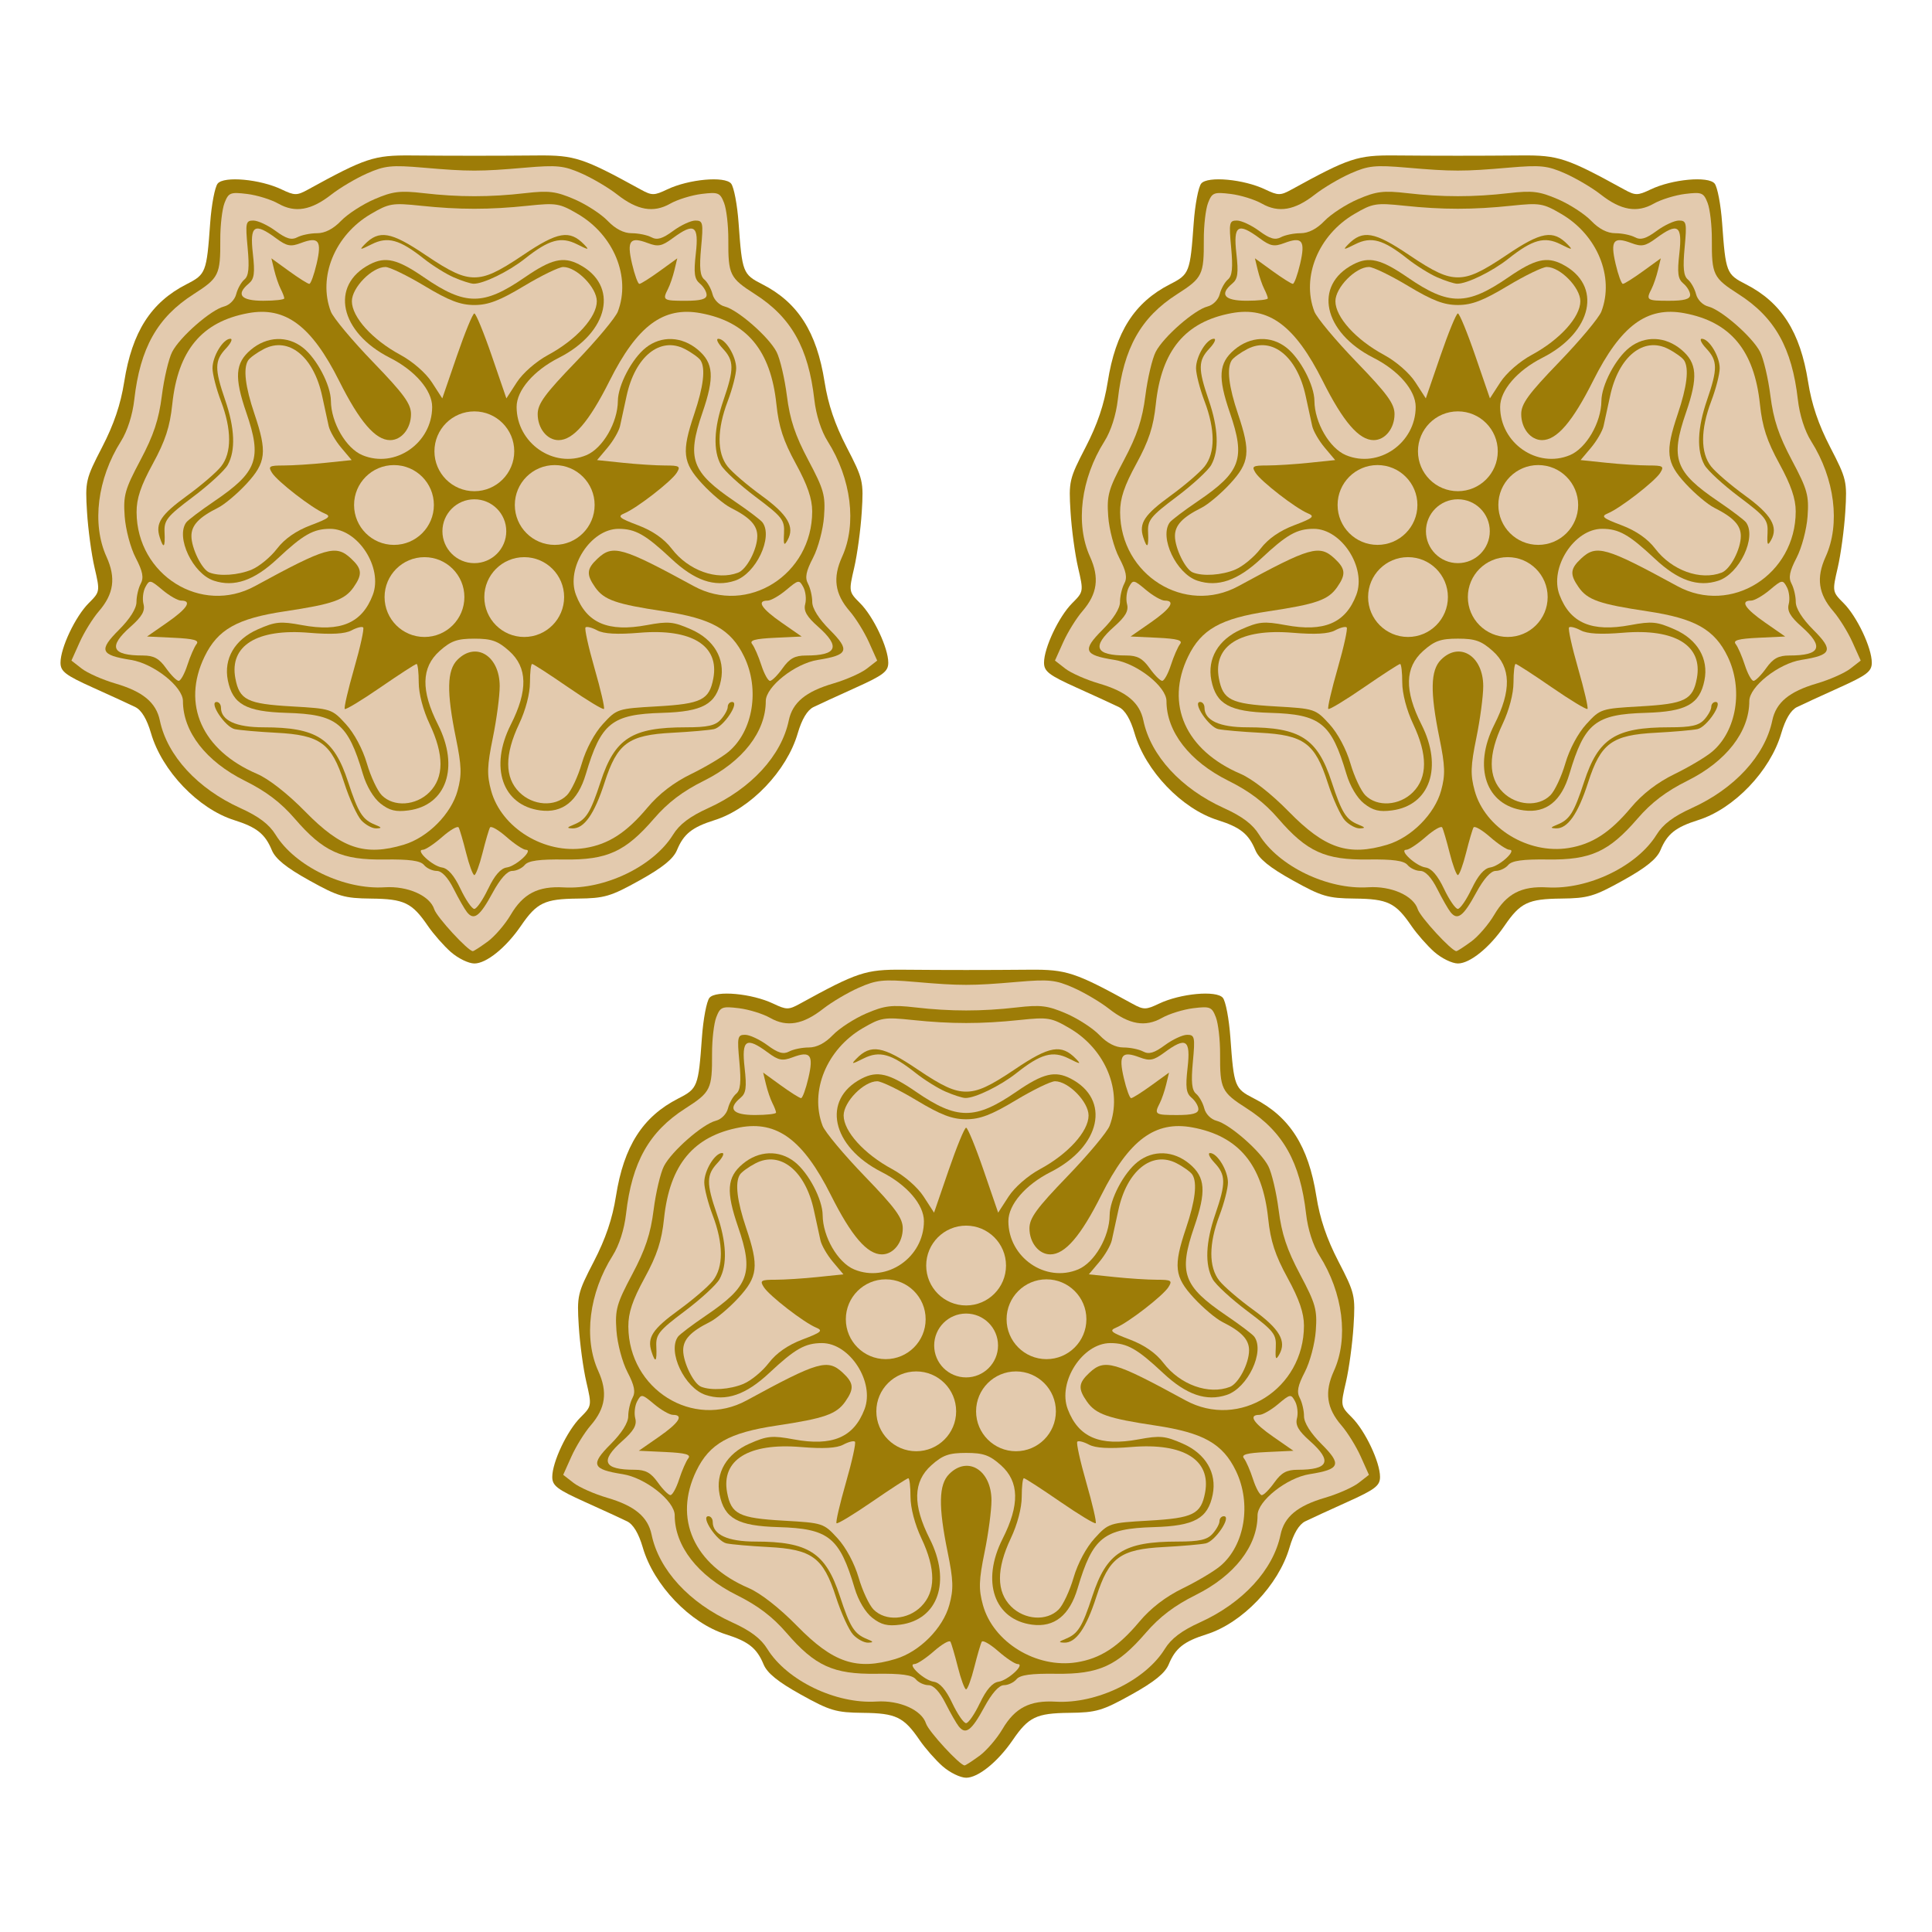 <?xml version="1.0" encoding="UTF-8" standalone="no"?>
<svg
   xmlns:dc="http://purl.org/dc/elements/1.1/"
   xmlns:cc="http://creativecommons.org/ns#"
   xmlns:rdf="http://www.w3.org/1999/02/22-rdf-syntax-ns#"
   xmlns:svg="http://www.w3.org/2000/svg"
   xmlns="http://www.w3.org/2000/svg"
   xmlns:sodipodi="http://sodipodi.sourceforge.net/DTD/sodipodi-0.dtd"
   xmlns:inkscape="http://www.inkscape.org/namespaces/inkscape"
   viewBox="0 0 967.559 967.559"
   version="1.1"
   id="svg8"
   sodipodi:docname="Wayrest.svg"
   inkscape:version="0.92.5 (2060ec1f9f, 2020-04-08)"
   width="256mm"
   height="256mm">
  <defs
     id="defs12" />
  <sodipodi:namedview
     pagecolor="#ffffff"
     bordercolor="#666666"
     borderopacity="1"
     objecttolerance="10"
     gridtolerance="10"
     guidetolerance="10"
     inkscape:pageopacity="0"
     inkscape:pageshadow="2"
     inkscape:window-width="3840"
     inkscape:window-height="2056"
     id="namedview10"
     showgrid="false"
     inkscape:zoom="1.3037281"
     inkscape:cx="256.32546"
     inkscape:cy="702.07726"
     inkscape:window-x="0"
     inkscape:window-y="50"
     inkscape:window-maximized="1"
     inkscape:current-layer="g3264"
     units="mm"
     showguides="false" />
  <g
     id="g5289"
     transform="translate(0,455.559)">
    <g
       id="g3264"
       transform="matrix(5.037,0,0,5.037,6204.764,3135.967)">
      <g
         transform="matrix(1.587,0,0,1.587,-352.067,-959.724)"
         id="g1671">
        <g
           transform="translate(-94.821,-0.76)"
           id="g1114">
          <path
             style="fill:#9d7c07;fill-opacity:1;stroke:none;stroke-width:0.265;stroke-opacity:1"
             d="m -431.293,215.853 c -0.446,-0.394 -1.096,-1.134 -1.444,-1.643 -0.99,-1.448 -1.481,-1.684 -3.548,-1.706 -1.687,-0.018 -2.067,-0.13 -3.888,-1.143 -1.437,-0.799 -2.111,-1.345 -2.339,-1.896 -0.419,-1.012 -0.947,-1.432 -2.36,-1.878 -2.248,-0.709 -4.52,-3.084 -5.206,-5.441 -0.256,-0.881 -0.596,-1.449 -0.981,-1.638 -0.324,-0.16 -1.511,-0.706 -2.639,-1.214 -1.744,-0.786 -2.051,-1.021 -2.051,-1.569 0,-0.93 0.928,-2.891 1.765,-3.728 0.713,-0.713 0.716,-0.733 0.369,-2.225 -0.193,-0.828 -0.406,-2.4 -0.473,-3.494 -0.119,-1.913 -0.083,-2.065 0.943,-4.049 0.74,-1.43 1.165,-2.685 1.387,-4.098 0.492,-3.127 1.674,-4.978 3.906,-6.117 1.213,-0.619 1.259,-0.737 1.48,-3.83 0.082,-1.149 0.294,-2.264 0.471,-2.477 0.399,-0.481 2.658,-0.274 4.002,0.367 0.819,0.391 0.96,0.391 1.659,0.007 3.595,-1.977 4.131,-2.154 6.452,-2.134 2.847,0.024 5.09,0.024 7.938,0 2.322,-0.02 2.857,0.158 6.452,2.134 0.699,0.384 0.84,0.384 1.659,-0.007 1.344,-0.641 3.603,-0.848 4.002,-0.367 0.177,0.213 0.389,1.328 0.471,2.477 0.221,3.093 0.267,3.212 1.48,3.83 2.232,1.139 3.414,2.99 3.906,6.117 0.222,1.413 0.647,2.668 1.387,4.098 1.026,1.983 1.062,2.136 0.943,4.049 -0.068,1.093 -0.281,2.665 -0.473,3.494 -0.347,1.492 -0.343,1.513 0.369,2.225 0.836,0.836 1.765,2.797 1.765,3.728 0,0.549 -0.306,0.783 -2.051,1.569 -1.128,0.508 -2.315,1.055 -2.639,1.214 -0.384,0.19 -0.724,0.758 -0.981,1.638 -0.686,2.358 -2.959,4.733 -5.206,5.441 -1.413,0.445 -1.941,0.865 -2.36,1.878 -0.228,0.551 -0.902,1.097 -2.339,1.896 -1.821,1.013 -2.202,1.125 -3.888,1.143 -2.067,0.022 -2.558,0.258 -3.548,1.706 -0.932,1.363 -2.165,2.36 -2.917,2.36 -0.364,0 -1.026,-0.323 -1.472,-0.717 z"
             id="path930"
             inkscape:connector-curvature="0" />
          <path
             style="fill:#e3caae;fill-opacity:1;stroke:none;stroke-width:0.265;stroke-opacity:1"
             d="m -428.991,215.202 c 0.445,-0.327 1.095,-1.082 1.445,-1.677 0.783,-1.333 1.715,-1.815 3.332,-1.721 2.565,0.148 5.62,-1.328 6.842,-3.305 0.402,-0.651 1.053,-1.142 2.204,-1.664 2.685,-1.217 4.587,-3.287 5.045,-5.49 0.234,-1.125 1.06,-1.811 2.79,-2.318 0.8,-0.234 1.746,-0.653 2.102,-0.93 l 0.647,-0.504 -0.515,-1.148 c -0.283,-0.631 -0.825,-1.506 -1.204,-1.944 -0.937,-1.083 -1.078,-2.092 -0.478,-3.413 0.931,-2.049 0.576,-4.887 -0.903,-7.231 -0.406,-0.642 -0.728,-1.647 -0.837,-2.61 -0.368,-3.24 -1.445,-5.157 -3.715,-6.609 -1.59,-1.017 -1.684,-1.211 -1.674,-3.423 0.004,-0.873 -0.115,-1.905 -0.265,-2.292 -0.25,-0.647 -0.365,-0.693 -1.412,-0.565 -0.627,0.077 -1.511,0.351 -1.964,0.608 -1.045,0.594 -2.053,0.42 -3.322,-0.574 -0.534,-0.419 -1.539,-1.012 -2.232,-1.319 -1.109,-0.491 -1.534,-0.534 -3.527,-0.362 -2.825,0.245 -3.558,0.245 -6.384,0 -1.993,-0.172 -2.418,-0.129 -3.527,0.362 -0.694,0.307 -1.698,0.9 -2.232,1.319 -1.268,0.994 -2.276,1.168 -3.322,0.574 -0.453,-0.258 -1.337,-0.532 -1.964,-0.608 -1.047,-0.128 -1.162,-0.082 -1.412,0.565 -0.15,0.387 -0.269,1.419 -0.265,2.292 0.01,2.213 -0.084,2.406 -1.674,3.423 -2.27,1.452 -3.348,3.369 -3.715,6.609 -0.109,0.963 -0.431,1.967 -0.837,2.61 -1.479,2.343 -1.834,5.181 -0.903,7.231 0.6,1.321 0.459,2.33 -0.478,3.413 -0.379,0.438 -0.921,1.313 -1.204,1.944 l -0.515,1.148 0.647,0.504 c 0.356,0.277 1.302,0.696 2.102,0.93 1.73,0.507 2.556,1.193 2.79,2.318 0.458,2.202 2.361,4.273 5.045,5.49 1.152,0.522 1.802,1.013 2.204,1.664 1.225,1.982 4.293,3.46 6.842,3.297 1.439,-0.092 2.83,0.526 3.101,1.379 0.155,0.489 2.121,2.623 2.417,2.623 0.061,0 0.475,-0.268 0.92,-0.595 z"
             id="path928"
             inkscape:connector-curvature="0" />
          <path
             style="fill:#9d7c07;fill-opacity:1;stroke:none;stroke-width:0.265;stroke-opacity:1"
             d="m -430.279,213.359 c -0.15,-0.187 -0.527,-0.846 -0.839,-1.464 -0.361,-0.716 -0.745,-1.124 -1.058,-1.124 -0.27,0 -0.63,-0.167 -0.8,-0.372 -0.223,-0.269 -0.909,-0.364 -2.48,-0.343 -2.682,0.036 -3.828,-0.487 -5.619,-2.562 -0.873,-1.011 -1.794,-1.71 -3.128,-2.373 -2.43,-1.209 -3.875,-3.07 -3.875,-4.991 0,-0.901 -1.834,-2.353 -3.256,-2.578 -1.921,-0.304 -2.04,-0.599 -0.755,-1.883 0.691,-0.691 1.1,-1.341 1.1,-1.748 0,-0.356 0.12,-0.872 0.267,-1.147 0.202,-0.377 0.124,-0.774 -0.317,-1.62 -0.324,-0.621 -0.631,-1.778 -0.689,-2.593 -0.094,-1.318 0.009,-1.685 0.986,-3.525 0.825,-1.554 1.152,-2.537 1.342,-4.036 0.138,-1.09 0.43,-2.326 0.648,-2.748 0.485,-0.939 2.426,-2.636 3.25,-2.843 0.342,-0.086 0.673,-0.422 0.761,-0.773 0.086,-0.342 0.317,-0.755 0.515,-0.919 0.267,-0.221 0.318,-0.734 0.2,-1.995 -0.146,-1.561 -0.117,-1.697 0.358,-1.697 0.284,0 0.913,0.293 1.398,0.651 0.664,0.49 0.999,0.588 1.357,0.397 0.261,-0.14 0.817,-0.254 1.236,-0.254 0.497,0 1.02,-0.269 1.504,-0.775 0.408,-0.426 1.349,-1.036 2.09,-1.355 1.152,-0.495 1.601,-0.551 3.078,-0.38 2.194,0.254 4.175,0.254 6.369,0 1.477,-0.171 1.926,-0.116 3.078,0.38 0.742,0.319 1.682,0.929 2.09,1.355 0.484,0.505 1.007,0.775 1.504,0.775 0.419,0 0.975,0.114 1.236,0.254 0.357,0.191 0.693,0.093 1.357,-0.397 0.485,-0.358 1.114,-0.651 1.398,-0.651 0.474,0 0.503,0.137 0.358,1.697 -0.118,1.262 -0.066,1.774 0.2,1.995 0.197,0.164 0.429,0.577 0.515,0.919 0.088,0.351 0.419,0.687 0.761,0.773 0.824,0.207 2.764,1.904 3.25,2.843 0.218,0.422 0.509,1.658 0.648,2.748 0.19,1.499 0.517,2.481 1.342,4.036 0.977,1.841 1.08,2.207 0.986,3.525 -0.058,0.815 -0.366,1.972 -0.689,2.593 -0.441,0.847 -0.519,1.244 -0.317,1.62 0.147,0.274 0.267,0.79 0.267,1.147 0,0.407 0.409,1.057 1.1,1.748 1.284,1.284 1.166,1.579 -0.755,1.883 -1.421,0.225 -3.256,1.677 -3.256,2.578 0,1.921 -1.445,3.782 -3.875,4.991 -1.334,0.664 -2.255,1.362 -3.128,2.373 -1.791,2.075 -2.937,2.597 -5.619,2.562 -1.571,-0.021 -2.256,0.074 -2.48,0.343 -0.17,0.205 -0.525,0.372 -0.789,0.372 -0.306,0 -0.75,0.497 -1.224,1.372 -0.799,1.473 -1.168,1.754 -1.599,1.217 z"
             id="path926"
             inkscape:connector-curvature="0" />
          <path
             style="fill:#e3caae;fill-opacity:1;stroke:none;stroke-width:0.265;stroke-opacity:1"
             d="m -434.236,209.126 c 1.497,-0.448 2.963,-1.923 3.363,-3.383 0.272,-0.993 0.255,-1.542 -0.106,-3.307 -0.589,-2.884 -0.562,-4.234 0.099,-4.895 1.164,-1.164 2.645,-0.238 2.647,1.654 7.9e-4,0.618 -0.193,2.077 -0.431,3.241 -0.361,1.765 -0.378,2.314 -0.106,3.307 0.641,2.339 3.355,3.998 5.88,3.594 1.477,-0.236 2.599,-0.963 3.917,-2.537 0.715,-0.854 1.647,-1.571 2.726,-2.096 0.902,-0.439 1.961,-1.07 2.353,-1.401 1.536,-1.297 1.964,-3.915 0.974,-5.961 -0.823,-1.701 -2.04,-2.387 -5.028,-2.836 -3.006,-0.451 -3.75,-0.711 -4.306,-1.506 -0.565,-0.806 -0.534,-1.157 0.155,-1.8 0.954,-0.889 1.524,-0.726 6.025,1.728 3.374,1.839 7.418,-0.714 7.418,-4.683 0,-0.79 -0.295,-1.651 -1.024,-2.985 -0.783,-1.432 -1.07,-2.311 -1.218,-3.727 -0.354,-3.372 -1.846,-5.167 -4.744,-5.705 -2.337,-0.434 -3.973,0.78 -5.709,4.24 -1.289,2.569 -2.275,3.714 -3.197,3.714 -0.717,0 -1.306,-0.736 -1.306,-1.63 0,-0.647 0.453,-1.267 2.377,-3.26 1.307,-1.354 2.498,-2.78 2.646,-3.168 0.823,-2.164 -0.253,-4.788 -2.505,-6.108 -1.147,-0.672 -1.352,-0.706 -3.129,-0.519 -2.408,0.253 -4.307,0.253 -6.715,0 -1.778,-0.187 -1.983,-0.153 -3.129,0.519 -2.251,1.319 -3.328,3.943 -2.505,6.108 0.148,0.389 1.338,1.815 2.646,3.168 1.925,1.993 2.377,2.614 2.377,3.26 0,0.895 -0.589,1.63 -1.306,1.63 -0.922,0 -1.908,-1.145 -3.197,-3.714 -1.736,-3.46 -3.371,-4.674 -5.709,-4.24 -2.897,0.538 -4.39,2.333 -4.744,5.705 -0.148,1.415 -0.436,2.294 -1.218,3.727 -0.758,1.387 -1.023,2.178 -1.018,3.043 0.02,3.934 4.058,6.454 7.413,4.626 4.502,-2.453 5.071,-2.617 6.025,-1.728 0.69,0.643 0.72,0.993 0.155,1.8 -0.556,0.794 -1.301,1.055 -4.306,1.506 -2.987,0.448 -4.204,1.135 -5.028,2.836 -1.449,2.994 -0.163,5.869 3.289,7.348 0.731,0.313 1.929,1.251 3.011,2.357 2.272,2.323 3.734,2.814 6.187,2.079 z"
             id="path922"
             inkscape:connector-curvature="0" />
          <path
             style="fill:#9d7c07;fill-opacity:1;stroke:none;stroke-width:0.265;stroke-opacity:1"
             d="m -435.702,206.548 c -0.43,-0.339 -0.874,-1.083 -1.1,-1.843 -0.952,-3.207 -1.624,-3.745 -4.786,-3.837 -2.539,-0.073 -3.378,-0.538 -3.678,-2.039 -0.27,-1.351 0.434,-2.554 1.865,-3.187 1.11,-0.491 1.429,-0.522 2.776,-0.272 2.423,0.451 3.767,-0.122 4.44,-1.89 0.647,-1.702 -0.924,-4.141 -2.668,-4.141 -1.054,0 -1.687,0.359 -3.3,1.87 -1.462,1.37 -2.712,1.801 -3.99,1.378 -1.318,-0.436 -2.401,-2.722 -1.73,-3.648 0.107,-0.147 0.894,-0.743 1.748,-1.323 2.71,-1.839 3.011,-2.667 2.018,-5.553 -0.766,-2.226 -0.702,-3.115 0.285,-3.945 1.004,-0.845 2.286,-0.896 3.259,-0.131 0.87,0.684 1.746,2.352 1.754,3.338 0.011,1.355 0.948,2.971 1.972,3.398 2.047,0.856 4.372,-0.752 4.372,-3.024 0,-1.036 -1.067,-2.276 -2.646,-3.076 -3.152,-1.597 -3.784,-4.548 -1.255,-5.856 0.982,-0.508 1.726,-0.328 3.393,0.819 2.587,1.779 3.721,1.779 6.307,0 1.667,-1.147 2.411,-1.326 3.393,-0.819 2.529,1.308 1.896,4.259 -1.255,5.856 -1.579,0.8 -2.646,2.041 -2.646,3.076 0,2.272 2.324,3.879 4.372,3.024 1.024,-0.428 1.962,-2.043 1.972,-3.398 0.008,-0.986 0.884,-2.653 1.754,-3.338 0.973,-0.765 2.255,-0.714 3.259,0.131 0.987,0.83 1.051,1.719 0.285,3.945 -0.993,2.885 -0.692,3.713 2.018,5.553 0.855,0.58 1.641,1.175 1.748,1.323 0.671,0.926 -0.412,3.212 -1.73,3.648 -1.278,0.423 -2.528,-0.008 -3.99,-1.378 -1.613,-1.511 -2.246,-1.87 -3.3,-1.87 -1.744,0 -3.316,2.439 -2.668,4.141 0.672,1.768 2.017,2.34 4.44,1.89 1.346,-0.25 1.666,-0.219 2.776,0.272 1.431,0.633 2.135,1.837 1.865,3.187 -0.3,1.5 -1.14,1.965 -3.678,2.039 -3.162,0.091 -3.834,0.63 -4.786,3.837 -0.504,1.698 -1.461,2.46 -2.854,2.275 -2.376,-0.317 -3.197,-2.707 -1.846,-5.377 1.081,-2.136 1.049,-3.583 -0.103,-4.611 -0.709,-0.633 -1.1,-0.772 -2.179,-0.772 -1.079,0 -1.47,0.139 -2.179,0.772 -1.151,1.029 -1.183,2.475 -0.103,4.611 1.351,2.67 0.531,5.06 -1.846,5.377 -0.797,0.106 -1.197,0.008 -1.754,-0.431 z"
             id="path916"
             inkscape:connector-curvature="0" />
          <g
             id="g1036"
             transform="translate(35.655,6.643)">
            <circle
               r="2.5"
               cy="177.838"
               cx="-465.477"
               id="path932"
               style="fill:#e3caae;fill-opacity:1;stroke:none;stroke-width:3.119;stroke-miterlimit:4;stroke-dasharray:none;stroke-opacity:1" />
            <circle
               r="2.5"
               cy="181.202"
               cx="-470.512"
               id="path932-2"
               style="fill:#e3caae;fill-opacity:1;stroke:none;stroke-width:3.119;stroke-miterlimit:4;stroke-dasharray:none;stroke-opacity:1" />
            <circle
               r="2.5"
               cy="181.202"
               cx="-460.441"
               id="path932-8"
               style="fill:#e3caae;fill-opacity:1;stroke:none;stroke-width:3.119;stroke-miterlimit:4;stroke-dasharray:none;stroke-opacity:1" />
            <circle
               r="2.5"
               cy="186.971"
               cx="-468.601"
               id="path932-6"
               style="fill:#e3caae;fill-opacity:1;stroke:none;stroke-width:3.119;stroke-miterlimit:4;stroke-dasharray:none;stroke-opacity:1" />
            <circle
               r="2.5"
               cy="186.971"
               cx="-462.352"
               id="path932-1"
               style="fill:#e3caae;fill-opacity:1;stroke:none;stroke-width:3.119;stroke-miterlimit:4;stroke-dasharray:none;stroke-opacity:1" />
            <circle
               r="2"
               cy="182.846"
               cx="-465.477"
               id="path932-2-2"
               style="fill:#e3caae;fill-opacity:1;stroke:none;stroke-width:2.495;stroke-miterlimit:4;stroke-dasharray:none;stroke-opacity:1" />
          </g>
          <g
             id="g1043"
             transform="translate(35.655,6.643)">
            <path
               id="path914"
               d="m -468.291,199.196 c 0.92,-0.92 0.924,-2.344 0.014,-4.268 -0.411,-0.87 -0.684,-1.907 -0.684,-2.605 0,-0.638 -0.061,-1.16 -0.135,-1.16 -0.074,0 -1.092,0.659 -2.262,1.465 -1.169,0.806 -2.176,1.415 -2.237,1.354 -0.061,-0.061 0.204,-1.205 0.588,-2.542 0.385,-1.337 0.639,-2.492 0.565,-2.566 -0.074,-0.074 -0.403,0.01 -0.732,0.186 -0.409,0.219 -1.25,0.266 -2.663,0.148 -3.255,-0.271 -4.996,0.806 -4.612,2.854 0.255,1.357 0.74,1.599 3.533,1.759 2.471,0.141 2.516,0.156 3.387,1.107 0.526,0.574 1.059,1.57 1.319,2.463 0.24,0.825 0.662,1.725 0.939,2.002 0.746,0.746 2.13,0.655 2.98,-0.195 z"
               style="fill:#e3caae;fill-opacity:1;stroke:none;stroke-width:0.265;stroke-opacity:1"
               inkscape:connector-curvature="0" />
            <path
               id="path912"
               d="m -459.682,199.391 c 0.276,-0.276 0.699,-1.177 0.939,-2.002 0.259,-0.893 0.793,-1.889 1.319,-2.463 0.871,-0.951 0.917,-0.966 3.387,-1.107 2.793,-0.16 3.278,-0.401 3.533,-1.759 0.384,-2.048 -1.357,-3.126 -4.612,-2.854 -1.413,0.118 -2.254,0.071 -2.663,-0.148 -0.329,-0.176 -0.659,-0.26 -0.732,-0.186 -0.074,0.074 0.181,1.228 0.565,2.566 0.385,1.337 0.65,2.481 0.588,2.542 -0.061,0.061 -1.068,-0.548 -2.237,-1.354 -1.169,-0.806 -2.187,-1.465 -2.262,-1.465 -0.074,0 -0.135,0.522 -0.135,1.16 0,0.699 -0.272,1.736 -0.684,2.605 -0.91,1.924 -0.906,3.348 0.014,4.268 0.85,0.85 2.235,0.94 2.98,0.195 z"
               style="fill:#e3caae;fill-opacity:1;stroke:none;stroke-width:0.265;stroke-opacity:1"
               inkscape:connector-curvature="0" />
            <path
               id="path906"
               d="m -479.42,185.248 c 0.471,-0.197 1.181,-0.784 1.578,-1.304 0.475,-0.623 1.197,-1.126 2.112,-1.472 1.185,-0.448 1.311,-0.558 0.856,-0.746 -0.768,-0.318 -2.93,-1.992 -3.277,-2.536 -0.262,-0.412 -0.182,-0.463 0.727,-0.463 0.562,0 1.75,-0.076 2.641,-0.169 l 1.619,-0.169 -0.654,-0.777 c -0.36,-0.427 -0.713,-1.036 -0.784,-1.352 -0.072,-0.316 -0.255,-1.158 -0.407,-1.871 -0.531,-2.487 -2.103,-3.761 -3.652,-2.96 -0.442,0.229 -0.889,0.553 -0.992,0.72 -0.312,0.506 -0.178,1.631 0.4,3.347 0.805,2.39 0.731,3.045 -0.495,4.375 -0.574,0.623 -1.378,1.299 -1.786,1.504 -1.202,0.602 -1.668,1.098 -1.668,1.772 0,0.764 0.653,2.095 1.119,2.282 0.636,0.256 1.81,0.176 2.665,-0.181 z"
               style="fill:#e3caae;fill-opacity:1;stroke:none;stroke-width:0.265;stroke-opacity:1"
               inkscape:connector-curvature="0" />
            <path
               id="path904"
               d="m -448.952,185.442 c 0.543,-0.208 1.202,-1.467 1.202,-2.295 0,-0.674 -0.466,-1.17 -1.668,-1.772 -0.408,-0.205 -1.212,-0.881 -1.786,-1.504 -1.226,-1.33 -1.3,-1.985 -0.495,-4.375 0.578,-1.716 0.713,-2.841 0.4,-3.347 -0.104,-0.168 -0.55,-0.492 -0.992,-0.72 -1.55,-0.801 -3.122,0.473 -3.652,2.96 -0.152,0.713 -0.335,1.555 -0.407,1.871 -0.072,0.316 -0.424,0.925 -0.784,1.352 l -0.654,0.777 1.619,0.169 c 0.89,0.093 2.079,0.169 2.641,0.169 0.909,0 0.989,0.051 0.727,0.463 -0.347,0.545 -2.509,2.218 -3.277,2.536 -0.455,0.189 -0.329,0.299 0.856,0.746 0.914,0.346 1.637,0.849 2.111,1.471 1.04,1.363 2.831,2.008 4.16,1.498 z"
               style="fill:#e3caae;fill-opacity:1;stroke:none;stroke-width:0.265;stroke-opacity:1"
               inkscape:connector-curvature="0" />
            <path
               id="path894"
               d="m -465.477,169.202 c 0.099,0 0.591,1.197 1.094,2.661 l 0.914,2.661 0.652,-1.007 c 0.379,-0.585 1.205,-1.306 1.972,-1.72 1.758,-0.949 3.04,-2.366 3.04,-3.361 0,-0.856 -1.264,-2.144 -2.103,-2.144 -0.261,0 -1.367,0.536 -2.456,1.191 -1.526,0.917 -2.241,1.191 -3.113,1.191 -0.872,0 -1.587,-0.274 -3.113,-1.191 -1.089,-0.655 -2.195,-1.191 -2.456,-1.191 -0.839,0 -2.103,1.288 -2.103,2.144 0,0.995 1.282,2.412 3.04,3.361 0.767,0.414 1.594,1.135 1.972,1.72 l 0.652,1.007 0.914,-2.661 c 0.503,-1.464 0.995,-2.661 1.094,-2.661 z"
               style="fill:#e3caae;fill-opacity:1;stroke:none;stroke-width:0.265;stroke-opacity:1"
               inkscape:connector-curvature="0" />
          </g>
          <g
             id="g1050"
             transform="translate(35.655,6.643)">
            <path
               id="path920"
               d="m -472.555,200.961 c -0.266,-0.286 -0.753,-1.353 -1.081,-2.372 -0.794,-2.464 -1.488,-2.974 -4.243,-3.117 -1.109,-0.058 -2.283,-0.159 -2.607,-0.227 -0.594,-0.123 -1.648,-1.702 -1.136,-1.702 0.149,0 0.271,0.16 0.271,0.356 0,0.799 0.938,1.232 2.668,1.232 3.325,0 4.404,0.695 5.295,3.411 0.64,1.952 0.903,2.37 1.684,2.687 0.435,0.176 0.452,0.221 0.086,0.235 -0.249,0.009 -0.671,-0.217 -0.937,-0.503 z"
               style="fill:#9d7c07;fill-opacity:1;stroke:none;stroke-width:0.265;stroke-opacity:1"
               inkscape:connector-curvature="0" />
            <path
               id="path918"
               d="m -459.25,201.229 c 0.782,-0.317 1.044,-0.736 1.684,-2.687 0.894,-2.726 1.966,-3.411 5.341,-3.411 1.356,0 1.845,-0.108 2.185,-0.484 0.241,-0.266 0.438,-0.623 0.438,-0.794 0,-0.17 0.122,-0.31 0.271,-0.31 0.512,0 -0.542,1.579 -1.136,1.702 -0.325,0.067 -1.498,0.169 -2.607,0.227 -2.755,0.143 -3.45,0.653 -4.243,3.117 -0.637,1.977 -1.286,2.902 -2.018,2.875 -0.366,-0.014 -0.35,-0.059 0.086,-0.235 z"
               style="fill:#9d7c07;fill-opacity:1;stroke:none;stroke-width:0.265;stroke-opacity:1"
               inkscape:connector-curvature="0" />
            <path
               id="path892"
               d="m -485.188,183.225 c -0.281,-0.884 0.063,-1.404 1.731,-2.618 0.879,-0.639 1.831,-1.459 2.116,-1.822 0.67,-0.852 0.667,-2.31 -0.011,-4.091 -0.291,-0.766 -0.529,-1.693 -0.529,-2.061 -1.5e-4,-0.748 0.665,-1.845 1.119,-1.845 0.163,0 0.037,0.276 -0.28,0.612 -0.711,0.757 -0.718,1.271 -0.046,3.224 0.607,1.766 0.663,3.165 0.161,4.069 -0.192,0.346 -1.17,1.246 -2.173,1.999 -1.625,1.22 -1.82,1.462 -1.785,2.214 0.045,0.968 -0.061,1.079 -0.304,0.316 z"
               style="fill:#9d7c07;fill-opacity:1;stroke:none;stroke-width:0.265;stroke-opacity:1"
               inkscape:connector-curvature="0" />
            <path
               id="path890"
               d="m -446.076,182.972 c 0.042,-0.833 -0.105,-1.021 -1.778,-2.278 -1.003,-0.753 -1.981,-1.653 -2.173,-1.999 -0.502,-0.905 -0.446,-2.304 0.161,-4.069 0.672,-1.954 0.665,-2.467 -0.046,-3.224 -0.316,-0.337 -0.442,-0.612 -0.28,-0.612 0.454,0 1.119,1.097 1.119,1.845 -7e-5,0.368 -0.238,1.295 -0.529,2.061 -0.677,1.781 -0.681,3.239 -0.011,4.091 0.285,0.363 1.24,1.182 2.122,1.822 1.654,1.199 2.102,1.963 1.637,2.794 -0.219,0.391 -0.26,0.311 -0.222,-0.429 z"
               style="fill:#9d7c07;fill-opacity:1;stroke:none;stroke-width:0.265;stroke-opacity:1"
               inkscape:connector-curvature="0" />
            <path
               id="path888"
               d="m -466.759,166.945 c -0.487,-0.211 -1.333,-0.739 -1.88,-1.172 -1.52,-1.204 -2.265,-1.411 -3.269,-0.906 -0.734,0.369 -0.793,0.371 -0.448,0.017 0.911,-0.937 1.651,-0.81 3.826,0.659 1.578,1.066 2.305,1.399 3.054,1.399 0.748,0 1.475,-0.333 3.054,-1.399 2.174,-1.469 2.914,-1.596 3.826,-0.659 0.345,0.355 0.286,0.352 -0.448,-0.017 -1.004,-0.504 -1.748,-0.298 -3.271,0.908 -1.022,0.809 -2.614,1.584 -3.218,1.565 -0.187,-0.006 -0.738,-0.183 -1.225,-0.395 z"
               style="fill:#9d7c07;fill-opacity:1;stroke:none;stroke-width:0.265;stroke-opacity:1"
               inkscape:connector-curvature="0" />
          </g>
          <g
             id="g1057"
             transform="translate(35.655,6.643)">
            <path
               id="path924"
               d="m -464.611,205.251 c 0.397,-0.839 0.783,-1.284 1.16,-1.338 0.598,-0.086 1.705,-1.11 1.199,-1.11 -0.163,0 -0.708,-0.361 -1.211,-0.803 -0.503,-0.441 -0.968,-0.709 -1.033,-0.595 -0.066,0.114 -0.276,0.832 -0.468,1.596 -0.192,0.764 -0.423,1.389 -0.514,1.389 -0.09,0 -0.322,-0.625 -0.514,-1.389 -0.192,-0.764 -0.403,-1.482 -0.468,-1.596 -0.066,-0.114 -0.53,0.154 -1.033,0.595 -0.503,0.441 -1.048,0.803 -1.211,0.803 -0.505,0 0.601,1.024 1.199,1.11 0.377,0.054 0.763,0.499 1.16,1.338 0.328,0.691 0.717,1.257 0.865,1.257 0.148,0 0.538,-0.566 0.865,-1.257 z"
               style="fill:#e3caae;fill-opacity:1;stroke:none;stroke-width:0.265;stroke-opacity:1"
               inkscape:connector-curvature="0" />
            <path
               id="path886"
               d="m -483.454,191.228 c 0.176,-0.546 0.433,-1.135 0.571,-1.31 0.189,-0.239 -0.165,-0.337 -1.424,-0.397 l -1.675,-0.079 1.257,-0.873 c 1.262,-0.876 1.582,-1.376 0.88,-1.376 -0.207,0 -0.736,-0.303 -1.176,-0.672 -0.762,-0.641 -0.811,-0.649 -1.065,-0.175 -0.146,0.273 -0.199,0.753 -0.118,1.065 0.111,0.425 -0.093,0.782 -0.807,1.414 -1.427,1.263 -1.196,1.807 0.768,1.807 0.683,0 1.016,0.182 1.452,0.794 0.311,0.437 0.667,0.794 0.791,0.794 0.124,0 0.37,-0.446 0.546,-0.992 z"
               style="fill:#e3caae;fill-opacity:1;stroke:none;stroke-width:0.265;stroke-opacity:1"
               inkscape:connector-curvature="0" />
            <path
               id="path884"
               d="m -446.162,191.427 c 0.435,-0.612 0.769,-0.794 1.452,-0.794 1.963,0 2.194,-0.544 0.768,-1.807 -0.714,-0.632 -0.918,-0.99 -0.807,-1.414 0.082,-0.312 0.029,-0.792 -0.118,-1.065 -0.254,-0.474 -0.303,-0.466 -1.065,0.175 -0.439,0.37 -0.968,0.672 -1.176,0.672 -0.701,0 -0.381,0.5 0.88,1.376 l 1.257,0.873 -1.675,0.079 c -1.259,0.06 -1.613,0.158 -1.424,0.397 0.138,0.175 0.395,0.764 0.571,1.31 0.176,0.546 0.421,0.992 0.546,0.992 0.124,0 0.48,-0.357 0.791,-0.794 z"
               style="fill:#e3caae;fill-opacity:1;stroke:none;stroke-width:0.265;stroke-opacity:1"
               inkscape:connector-curvature="0" />
            <path
               id="path882"
               d="m -477.383,168.258 c 0,-0.082 -0.103,-0.35 -0.228,-0.595 -0.125,-0.245 -0.307,-0.776 -0.404,-1.18 l -0.176,-0.734 1.105,0.8 c 0.608,0.44 1.179,0.8 1.269,0.8 0.091,0 0.297,-0.566 0.458,-1.257 0.339,-1.454 0.135,-1.724 -0.987,-1.3 -0.642,0.243 -0.88,0.197 -1.549,-0.298 -1.365,-1.009 -1.658,-0.819 -1.459,0.948 0.139,1.232 0.09,1.601 -0.251,1.884 -0.831,0.69 -0.506,1.081 0.898,1.081 0.728,0 1.323,-0.067 1.323,-0.15 z"
               style="fill:#e3caae;fill-opacity:1;stroke:none;stroke-width:0.265;stroke-opacity:1"
               inkscape:connector-curvature="0" />
            <path
               id="path878"
               d="m -450.925,168.044 c 0,-0.2 -0.191,-0.523 -0.425,-0.717 -0.342,-0.283 -0.391,-0.653 -0.251,-1.884 0.2,-1.766 -0.093,-1.957 -1.459,-0.948 -0.669,0.495 -0.907,0.541 -1.549,0.298 -1.122,-0.423 -1.326,-0.154 -0.987,1.3 0.161,0.691 0.367,1.257 0.458,1.257 0.091,0 0.662,-0.36 1.269,-0.8 l 1.105,-0.8 -0.176,0.734 c -0.097,0.404 -0.278,0.935 -0.404,1.18 -0.361,0.706 -0.303,0.745 1.095,0.745 0.947,0 1.323,-0.103 1.323,-0.364 z"
               style="fill:#e3caae;fill-opacity:1;stroke:none;stroke-width:0.265;stroke-opacity:1"
               inkscape:connector-curvature="0" />
          </g>
        </g>
        <g
           transform="translate(-33.203,-0.761)"
           id="g1114-9">
          <path
             style="fill:#9d7c07;fill-opacity:1;stroke:none;stroke-width:0.265;stroke-opacity:1"
             d="m -431.293,215.853 c -0.446,-0.394 -1.096,-1.134 -1.444,-1.643 -0.99,-1.448 -1.481,-1.684 -3.548,-1.706 -1.687,-0.018 -2.067,-0.13 -3.888,-1.143 -1.437,-0.799 -2.111,-1.345 -2.339,-1.896 -0.419,-1.012 -0.947,-1.432 -2.36,-1.878 -2.248,-0.709 -4.52,-3.084 -5.206,-5.441 -0.256,-0.881 -0.596,-1.449 -0.981,-1.638 -0.324,-0.16 -1.511,-0.706 -2.639,-1.214 -1.744,-0.786 -2.051,-1.021 -2.051,-1.569 0,-0.93 0.928,-2.891 1.765,-3.728 0.713,-0.713 0.716,-0.733 0.369,-2.225 -0.193,-0.828 -0.406,-2.4 -0.473,-3.494 -0.119,-1.913 -0.083,-2.065 0.943,-4.049 0.74,-1.43 1.165,-2.685 1.387,-4.098 0.492,-3.127 1.674,-4.978 3.906,-6.117 1.213,-0.619 1.259,-0.737 1.48,-3.83 0.082,-1.149 0.294,-2.264 0.471,-2.477 0.399,-0.481 2.658,-0.274 4.002,0.367 0.819,0.391 0.96,0.391 1.659,0.007 3.595,-1.977 4.131,-2.154 6.452,-2.134 2.847,0.024 5.09,0.024 7.938,0 2.322,-0.02 2.857,0.158 6.452,2.134 0.699,0.384 0.84,0.384 1.659,-0.007 1.344,-0.641 3.603,-0.848 4.002,-0.367 0.177,0.213 0.389,1.328 0.471,2.477 0.221,3.093 0.267,3.212 1.48,3.83 2.232,1.139 3.414,2.99 3.906,6.117 0.222,1.413 0.647,2.668 1.387,4.098 1.026,1.983 1.062,2.136 0.943,4.049 -0.068,1.093 -0.281,2.665 -0.473,3.494 -0.347,1.492 -0.343,1.513 0.369,2.225 0.836,0.836 1.765,2.797 1.765,3.728 0,0.549 -0.306,0.783 -2.051,1.569 -1.128,0.508 -2.315,1.055 -2.639,1.214 -0.384,0.19 -0.724,0.758 -0.981,1.638 -0.686,2.358 -2.959,4.733 -5.206,5.441 -1.413,0.445 -1.941,0.865 -2.36,1.878 -0.228,0.551 -0.902,1.097 -2.339,1.896 -1.821,1.013 -2.202,1.125 -3.888,1.143 -2.067,0.022 -2.558,0.258 -3.548,1.706 -0.932,1.363 -2.165,2.36 -2.917,2.36 -0.364,0 -1.026,-0.323 -1.472,-0.717 z"
             id="path930-3"
             inkscape:connector-curvature="0" />
          <path
             style="fill:#e3caae;fill-opacity:1;stroke:none;stroke-width:0.265;stroke-opacity:1"
             d="m -428.991,215.202 c 0.445,-0.327 1.095,-1.082 1.445,-1.677 0.783,-1.333 1.715,-1.815 3.332,-1.721 2.565,0.148 5.62,-1.328 6.842,-3.305 0.402,-0.651 1.053,-1.142 2.204,-1.664 2.685,-1.217 4.587,-3.287 5.045,-5.49 0.234,-1.125 1.06,-1.811 2.79,-2.318 0.8,-0.234 1.746,-0.653 2.102,-0.93 l 0.647,-0.504 -0.515,-1.148 c -0.283,-0.631 -0.825,-1.506 -1.204,-1.944 -0.937,-1.083 -1.078,-2.092 -0.478,-3.413 0.931,-2.049 0.576,-4.887 -0.903,-7.231 -0.406,-0.642 -0.728,-1.647 -0.837,-2.61 -0.368,-3.24 -1.445,-5.157 -3.715,-6.609 -1.59,-1.017 -1.684,-1.211 -1.674,-3.423 0.004,-0.873 -0.115,-1.905 -0.265,-2.292 -0.25,-0.647 -0.365,-0.693 -1.412,-0.565 -0.627,0.077 -1.511,0.351 -1.964,0.608 -1.045,0.594 -2.053,0.42 -3.322,-0.574 -0.534,-0.419 -1.539,-1.012 -2.232,-1.319 -1.109,-0.491 -1.534,-0.534 -3.527,-0.362 -2.825,0.245 -3.558,0.245 -6.384,0 -1.993,-0.172 -2.418,-0.129 -3.527,0.362 -0.694,0.307 -1.698,0.9 -2.232,1.319 -1.268,0.994 -2.276,1.168 -3.322,0.574 -0.453,-0.258 -1.337,-0.532 -1.964,-0.608 -1.047,-0.128 -1.162,-0.082 -1.412,0.565 -0.15,0.387 -0.269,1.419 -0.265,2.292 0.01,2.213 -0.084,2.406 -1.674,3.423 -2.27,1.452 -3.348,3.369 -3.715,6.609 -0.109,0.963 -0.431,1.967 -0.837,2.61 -1.479,2.343 -1.834,5.181 -0.903,7.231 0.6,1.321 0.459,2.33 -0.478,3.413 -0.379,0.438 -0.921,1.313 -1.204,1.944 l -0.515,1.148 0.647,0.504 c 0.356,0.277 1.302,0.696 2.102,0.93 1.73,0.507 2.556,1.193 2.79,2.318 0.458,2.202 2.361,4.273 5.045,5.49 1.152,0.522 1.802,1.013 2.204,1.664 1.225,1.982 4.293,3.46 6.842,3.297 1.439,-0.092 2.83,0.526 3.101,1.379 0.155,0.489 2.121,2.623 2.417,2.623 0.061,0 0.475,-0.268 0.92,-0.595 z"
             id="path928-1"
             inkscape:connector-curvature="0" />
          <path
             style="fill:#9d7c07;fill-opacity:1;stroke:none;stroke-width:0.265;stroke-opacity:1"
             d="m -430.279,213.359 c -0.15,-0.187 -0.527,-0.846 -0.839,-1.464 -0.361,-0.716 -0.745,-1.124 -1.058,-1.124 -0.27,0 -0.63,-0.167 -0.8,-0.372 -0.223,-0.269 -0.909,-0.364 -2.48,-0.343 -2.682,0.036 -3.828,-0.487 -5.619,-2.562 -0.873,-1.011 -1.794,-1.71 -3.128,-2.373 -2.43,-1.209 -3.875,-3.07 -3.875,-4.991 0,-0.901 -1.834,-2.353 -3.256,-2.578 -1.921,-0.304 -2.04,-0.599 -0.755,-1.883 0.691,-0.691 1.1,-1.341 1.1,-1.748 0,-0.356 0.12,-0.872 0.267,-1.147 0.202,-0.377 0.124,-0.774 -0.317,-1.62 -0.324,-0.621 -0.631,-1.778 -0.689,-2.593 -0.094,-1.318 0.009,-1.685 0.986,-3.525 0.825,-1.554 1.152,-2.537 1.342,-4.036 0.138,-1.09 0.43,-2.326 0.648,-2.748 0.485,-0.939 2.426,-2.636 3.25,-2.843 0.342,-0.086 0.673,-0.422 0.761,-0.773 0.086,-0.342 0.317,-0.755 0.515,-0.919 0.267,-0.221 0.318,-0.734 0.2,-1.995 -0.146,-1.561 -0.117,-1.697 0.358,-1.697 0.284,0 0.913,0.293 1.398,0.651 0.664,0.49 0.999,0.588 1.357,0.397 0.261,-0.14 0.817,-0.254 1.236,-0.254 0.497,0 1.02,-0.269 1.504,-0.775 0.408,-0.426 1.349,-1.036 2.09,-1.355 1.152,-0.495 1.601,-0.551 3.078,-0.38 2.194,0.254 4.175,0.254 6.369,0 1.477,-0.171 1.926,-0.116 3.078,0.38 0.742,0.319 1.682,0.929 2.09,1.355 0.484,0.505 1.007,0.775 1.504,0.775 0.419,0 0.975,0.114 1.236,0.254 0.357,0.191 0.693,0.093 1.357,-0.397 0.485,-0.358 1.114,-0.651 1.398,-0.651 0.474,0 0.503,0.137 0.358,1.697 -0.118,1.262 -0.066,1.774 0.2,1.995 0.197,0.164 0.429,0.577 0.515,0.919 0.088,0.351 0.419,0.687 0.761,0.773 0.824,0.207 2.764,1.904 3.25,2.843 0.218,0.422 0.509,1.658 0.648,2.748 0.19,1.499 0.517,2.481 1.342,4.036 0.977,1.841 1.08,2.207 0.986,3.525 -0.058,0.815 -0.366,1.972 -0.689,2.593 -0.441,0.847 -0.519,1.244 -0.317,1.62 0.147,0.274 0.267,0.79 0.267,1.147 0,0.407 0.409,1.057 1.1,1.748 1.284,1.284 1.166,1.579 -0.755,1.883 -1.421,0.225 -3.256,1.677 -3.256,2.578 0,1.921 -1.445,3.782 -3.875,4.991 -1.334,0.664 -2.255,1.362 -3.128,2.373 -1.791,2.075 -2.937,2.597 -5.619,2.562 -1.571,-0.021 -2.256,0.074 -2.48,0.343 -0.17,0.205 -0.525,0.372 -0.789,0.372 -0.306,0 -0.75,0.497 -1.224,1.372 -0.799,1.473 -1.168,1.754 -1.599,1.217 z"
             id="path926-9"
             inkscape:connector-curvature="0" />
          <path
             style="fill:#e3caae;fill-opacity:1;stroke:none;stroke-width:0.265;stroke-opacity:1"
             d="m -434.236,209.126 c 1.497,-0.448 2.963,-1.923 3.363,-3.383 0.272,-0.993 0.255,-1.542 -0.106,-3.307 -0.589,-2.884 -0.562,-4.234 0.099,-4.895 1.164,-1.164 2.645,-0.238 2.647,1.654 7.9e-4,0.618 -0.193,2.077 -0.431,3.241 -0.361,1.765 -0.378,2.314 -0.106,3.307 0.641,2.339 3.355,3.998 5.88,3.594 1.477,-0.236 2.599,-0.963 3.917,-2.537 0.715,-0.854 1.647,-1.571 2.726,-2.096 0.902,-0.439 1.961,-1.07 2.353,-1.401 1.536,-1.297 1.964,-3.915 0.974,-5.961 -0.823,-1.701 -2.04,-2.387 -5.028,-2.836 -3.006,-0.451 -3.75,-0.711 -4.306,-1.506 -0.565,-0.806 -0.534,-1.157 0.155,-1.8 0.954,-0.889 1.524,-0.726 6.025,1.728 3.374,1.839 7.418,-0.714 7.418,-4.683 0,-0.79 -0.295,-1.651 -1.024,-2.985 -0.783,-1.432 -1.07,-2.311 -1.218,-3.727 -0.354,-3.372 -1.846,-5.167 -4.744,-5.705 -2.337,-0.434 -3.973,0.78 -5.709,4.24 -1.289,2.569 -2.275,3.714 -3.197,3.714 -0.717,0 -1.306,-0.736 -1.306,-1.63 0,-0.647 0.453,-1.267 2.377,-3.26 1.307,-1.354 2.498,-2.78 2.646,-3.168 0.823,-2.164 -0.253,-4.788 -2.505,-6.108 -1.147,-0.672 -1.352,-0.706 -3.129,-0.519 -2.408,0.253 -4.307,0.253 -6.715,0 -1.778,-0.187 -1.983,-0.153 -3.129,0.519 -2.251,1.319 -3.328,3.943 -2.505,6.108 0.148,0.389 1.338,1.815 2.646,3.168 1.925,1.993 2.377,2.614 2.377,3.26 0,0.895 -0.589,1.63 -1.306,1.63 -0.922,0 -1.908,-1.145 -3.197,-3.714 -1.736,-3.46 -3.371,-4.674 -5.709,-4.24 -2.897,0.538 -4.39,2.333 -4.744,5.705 -0.148,1.415 -0.436,2.294 -1.218,3.727 -0.758,1.387 -1.023,2.178 -1.018,3.043 0.02,3.934 4.058,6.454 7.413,4.626 4.502,-2.453 5.071,-2.617 6.025,-1.728 0.69,0.643 0.72,0.993 0.155,1.8 -0.556,0.794 -1.301,1.055 -4.306,1.506 -2.987,0.448 -4.204,1.135 -5.028,2.836 -1.449,2.994 -0.163,5.869 3.289,7.348 0.731,0.313 1.929,1.251 3.011,2.357 2.272,2.323 3.734,2.814 6.187,2.079 z"
             id="path922-4"
             inkscape:connector-curvature="0" />
          <path
             style="fill:#9d7c07;fill-opacity:1;stroke:none;stroke-width:0.265;stroke-opacity:1"
             d="m -435.702,206.548 c -0.43,-0.339 -0.874,-1.083 -1.1,-1.843 -0.952,-3.207 -1.624,-3.745 -4.786,-3.837 -2.539,-0.073 -3.378,-0.538 -3.678,-2.039 -0.27,-1.351 0.434,-2.554 1.865,-3.187 1.11,-0.491 1.429,-0.522 2.776,-0.272 2.423,0.451 3.767,-0.122 4.44,-1.89 0.647,-1.702 -0.924,-4.141 -2.668,-4.141 -1.054,0 -1.687,0.359 -3.3,1.87 -1.462,1.37 -2.712,1.801 -3.99,1.378 -1.318,-0.436 -2.401,-2.722 -1.73,-3.648 0.107,-0.147 0.894,-0.743 1.748,-1.323 2.71,-1.839 3.011,-2.667 2.018,-5.553 -0.766,-2.226 -0.702,-3.115 0.285,-3.945 1.004,-0.845 2.286,-0.896 3.259,-0.131 0.87,0.684 1.746,2.352 1.754,3.338 0.011,1.355 0.948,2.971 1.972,3.398 2.047,0.856 4.372,-0.752 4.372,-3.024 0,-1.036 -1.067,-2.276 -2.646,-3.076 -3.152,-1.597 -3.784,-4.548 -1.255,-5.856 0.982,-0.508 1.726,-0.328 3.393,0.819 2.587,1.779 3.721,1.779 6.307,0 1.667,-1.147 2.411,-1.326 3.393,-0.819 2.529,1.308 1.896,4.259 -1.255,5.856 -1.579,0.8 -2.646,2.041 -2.646,3.076 0,2.272 2.324,3.879 4.372,3.024 1.024,-0.428 1.962,-2.043 1.972,-3.398 0.008,-0.986 0.884,-2.653 1.754,-3.338 0.973,-0.765 2.255,-0.714 3.259,0.131 0.987,0.83 1.051,1.719 0.285,3.945 -0.993,2.885 -0.692,3.713 2.018,5.553 0.855,0.58 1.641,1.175 1.748,1.323 0.671,0.926 -0.412,3.212 -1.73,3.648 -1.278,0.423 -2.528,-0.008 -3.99,-1.378 -1.613,-1.511 -2.246,-1.87 -3.3,-1.87 -1.744,0 -3.316,2.439 -2.668,4.141 0.672,1.768 2.017,2.34 4.44,1.89 1.346,-0.25 1.666,-0.219 2.776,0.272 1.431,0.633 2.135,1.837 1.865,3.187 -0.3,1.5 -1.14,1.965 -3.678,2.039 -3.162,0.091 -3.834,0.63 -4.786,3.837 -0.504,1.698 -1.461,2.46 -2.854,2.275 -2.376,-0.317 -3.197,-2.707 -1.846,-5.377 1.081,-2.136 1.049,-3.583 -0.103,-4.611 -0.709,-0.633 -1.1,-0.772 -2.179,-0.772 -1.079,0 -1.47,0.139 -2.179,0.772 -1.151,1.029 -1.183,2.475 -0.103,4.611 1.351,2.67 0.531,5.06 -1.846,5.377 -0.797,0.106 -1.197,0.008 -1.754,-0.431 z"
             id="path916-7"
             inkscape:connector-curvature="0" />
          <g
             id="g1036-8"
             transform="translate(35.655,6.643)">
            <circle
               r="2.5"
               cy="177.838"
               cx="-465.477"
               id="path932-4"
               style="fill:#e3caae;fill-opacity:1;stroke:none;stroke-width:3.119;stroke-miterlimit:4;stroke-dasharray:none;stroke-opacity:1" />
            <circle
               r="2.5"
               cy="181.202"
               cx="-470.512"
               id="path932-2-5"
               style="fill:#e3caae;fill-opacity:1;stroke:none;stroke-width:3.119;stroke-miterlimit:4;stroke-dasharray:none;stroke-opacity:1" />
            <circle
               r="2.5"
               cy="181.202"
               cx="-460.441"
               id="path932-8-0"
               style="fill:#e3caae;fill-opacity:1;stroke:none;stroke-width:3.119;stroke-miterlimit:4;stroke-dasharray:none;stroke-opacity:1" />
            <circle
               r="2.5"
               cy="186.971"
               cx="-468.601"
               id="path932-6-3"
               style="fill:#e3caae;fill-opacity:1;stroke:none;stroke-width:3.119;stroke-miterlimit:4;stroke-dasharray:none;stroke-opacity:1" />
            <circle
               r="2.5"
               cy="186.971"
               cx="-462.352"
               id="path932-1-6"
               style="fill:#e3caae;fill-opacity:1;stroke:none;stroke-width:3.119;stroke-miterlimit:4;stroke-dasharray:none;stroke-opacity:1" />
            <circle
               r="2"
               cy="182.846"
               cx="-465.477"
               id="path932-2-2-1"
               style="fill:#e3caae;fill-opacity:1;stroke:none;stroke-width:2.495;stroke-miterlimit:4;stroke-dasharray:none;stroke-opacity:1" />
          </g>
          <g
             id="g1043-0"
             transform="translate(35.655,6.643)">
            <path
               id="path914-6"
               d="m -468.291,199.196 c 0.92,-0.92 0.924,-2.344 0.014,-4.268 -0.411,-0.87 -0.684,-1.907 -0.684,-2.605 0,-0.638 -0.061,-1.16 -0.135,-1.16 -0.074,0 -1.092,0.659 -2.262,1.465 -1.169,0.806 -2.176,1.415 -2.237,1.354 -0.061,-0.061 0.204,-1.205 0.588,-2.542 0.385,-1.337 0.639,-2.492 0.565,-2.566 -0.074,-0.074 -0.403,0.01 -0.732,0.186 -0.409,0.219 -1.25,0.266 -2.663,0.148 -3.255,-0.271 -4.996,0.806 -4.612,2.854 0.255,1.357 0.74,1.599 3.533,1.759 2.471,0.141 2.516,0.156 3.387,1.107 0.526,0.574 1.059,1.57 1.319,2.463 0.24,0.825 0.662,1.725 0.939,2.002 0.746,0.746 2.13,0.655 2.98,-0.195 z"
               style="fill:#e3caae;fill-opacity:1;stroke:none;stroke-width:0.265;stroke-opacity:1"
               inkscape:connector-curvature="0" />
            <path
               id="path912-3"
               d="m -459.682,199.391 c 0.276,-0.276 0.699,-1.177 0.939,-2.002 0.259,-0.893 0.793,-1.889 1.319,-2.463 0.871,-0.951 0.917,-0.966 3.387,-1.107 2.793,-0.16 3.278,-0.401 3.533,-1.759 0.384,-2.048 -1.357,-3.126 -4.612,-2.854 -1.413,0.118 -2.254,0.071 -2.663,-0.148 -0.329,-0.176 -0.659,-0.26 -0.732,-0.186 -0.074,0.074 0.181,1.228 0.565,2.566 0.385,1.337 0.65,2.481 0.588,2.542 -0.061,0.061 -1.068,-0.548 -2.237,-1.354 -1.169,-0.806 -2.187,-1.465 -2.262,-1.465 -0.074,0 -0.135,0.522 -0.135,1.16 0,0.699 -0.272,1.736 -0.684,2.605 -0.91,1.924 -0.906,3.348 0.014,4.268 0.85,0.85 2.235,0.94 2.98,0.195 z"
               style="fill:#e3caae;fill-opacity:1;stroke:none;stroke-width:0.265;stroke-opacity:1"
               inkscape:connector-curvature="0" />
            <path
               id="path906-2"
               d="m -479.42,185.248 c 0.471,-0.197 1.181,-0.784 1.578,-1.304 0.475,-0.623 1.197,-1.126 2.112,-1.472 1.185,-0.448 1.311,-0.558 0.856,-0.746 -0.768,-0.318 -2.93,-1.992 -3.277,-2.536 -0.262,-0.412 -0.182,-0.463 0.727,-0.463 0.562,0 1.75,-0.076 2.641,-0.169 l 1.619,-0.169 -0.654,-0.777 c -0.36,-0.427 -0.713,-1.036 -0.784,-1.352 -0.072,-0.316 -0.255,-1.158 -0.407,-1.871 -0.531,-2.487 -2.103,-3.761 -3.652,-2.96 -0.442,0.229 -0.889,0.553 -0.992,0.72 -0.312,0.506 -0.178,1.631 0.4,3.347 0.805,2.39 0.731,3.045 -0.495,4.375 -0.574,0.623 -1.378,1.299 -1.786,1.504 -1.202,0.602 -1.668,1.098 -1.668,1.772 0,0.764 0.653,2.095 1.119,2.282 0.636,0.256 1.81,0.176 2.665,-0.181 z"
               style="fill:#e3caae;fill-opacity:1;stroke:none;stroke-width:0.265;stroke-opacity:1"
               inkscape:connector-curvature="0" />
            <path
               id="path904-0"
               d="m -448.952,185.442 c 0.543,-0.208 1.202,-1.467 1.202,-2.295 0,-0.674 -0.466,-1.17 -1.668,-1.772 -0.408,-0.205 -1.212,-0.881 -1.786,-1.504 -1.226,-1.33 -1.3,-1.985 -0.495,-4.375 0.578,-1.716 0.713,-2.841 0.4,-3.347 -0.104,-0.168 -0.55,-0.492 -0.992,-0.72 -1.55,-0.801 -3.122,0.473 -3.652,2.96 -0.152,0.713 -0.335,1.555 -0.407,1.871 -0.072,0.316 -0.424,0.925 -0.784,1.352 l -0.654,0.777 1.619,0.169 c 0.89,0.093 2.079,0.169 2.641,0.169 0.909,0 0.989,0.051 0.727,0.463 -0.347,0.545 -2.509,2.218 -3.277,2.536 -0.455,0.189 -0.329,0.299 0.856,0.746 0.914,0.346 1.637,0.849 2.111,1.471 1.04,1.363 2.831,2.008 4.16,1.498 z"
               style="fill:#e3caae;fill-opacity:1;stroke:none;stroke-width:0.265;stroke-opacity:1"
               inkscape:connector-curvature="0" />
            <path
               id="path894-6"
               d="m -465.477,169.202 c 0.099,0 0.591,1.197 1.094,2.661 l 0.914,2.661 0.652,-1.007 c 0.379,-0.585 1.205,-1.306 1.972,-1.72 1.758,-0.949 3.04,-2.366 3.04,-3.361 0,-0.856 -1.264,-2.144 -2.103,-2.144 -0.261,0 -1.367,0.536 -2.456,1.191 -1.526,0.917 -2.241,1.191 -3.113,1.191 -0.872,0 -1.587,-0.274 -3.113,-1.191 -1.089,-0.655 -2.195,-1.191 -2.456,-1.191 -0.839,0 -2.103,1.288 -2.103,2.144 0,0.995 1.282,2.412 3.04,3.361 0.767,0.414 1.594,1.135 1.972,1.72 l 0.652,1.007 0.914,-2.661 c 0.503,-1.464 0.995,-2.661 1.094,-2.661 z"
               style="fill:#e3caae;fill-opacity:1;stroke:none;stroke-width:0.265;stroke-opacity:1"
               inkscape:connector-curvature="0" />
          </g>
          <g
             id="g1050-1"
             transform="translate(35.655,6.643)">
            <path
               id="path920-5"
               d="m -472.555,200.961 c -0.266,-0.286 -0.753,-1.353 -1.081,-2.372 -0.794,-2.464 -1.488,-2.974 -4.243,-3.117 -1.109,-0.058 -2.283,-0.159 -2.607,-0.227 -0.594,-0.123 -1.648,-1.702 -1.136,-1.702 0.149,0 0.271,0.16 0.271,0.356 0,0.799 0.938,1.232 2.668,1.232 3.325,0 4.404,0.695 5.295,3.411 0.64,1.952 0.903,2.37 1.684,2.687 0.435,0.176 0.452,0.221 0.086,0.235 -0.249,0.009 -0.671,-0.217 -0.937,-0.503 z"
               style="fill:#9d7c07;fill-opacity:1;stroke:none;stroke-width:0.265;stroke-opacity:1"
               inkscape:connector-curvature="0" />
            <path
               id="path918-5"
               d="m -459.25,201.229 c 0.782,-0.317 1.044,-0.736 1.684,-2.687 0.894,-2.726 1.966,-3.411 5.341,-3.411 1.356,0 1.845,-0.108 2.185,-0.484 0.241,-0.266 0.438,-0.623 0.438,-0.794 0,-0.17 0.122,-0.31 0.271,-0.31 0.512,0 -0.542,1.579 -1.136,1.702 -0.325,0.067 -1.498,0.169 -2.607,0.227 -2.755,0.143 -3.45,0.653 -4.243,3.117 -0.637,1.977 -1.286,2.902 -2.018,2.875 -0.366,-0.014 -0.35,-0.059 0.086,-0.235 z"
               style="fill:#9d7c07;fill-opacity:1;stroke:none;stroke-width:0.265;stroke-opacity:1"
               inkscape:connector-curvature="0" />
            <path
               id="path892-4"
               d="m -485.188,183.225 c -0.281,-0.884 0.063,-1.404 1.731,-2.618 0.879,-0.639 1.831,-1.459 2.116,-1.822 0.67,-0.852 0.667,-2.31 -0.011,-4.091 -0.291,-0.766 -0.529,-1.693 -0.529,-2.061 -1.5e-4,-0.748 0.665,-1.845 1.119,-1.845 0.163,0 0.037,0.276 -0.28,0.612 -0.711,0.757 -0.718,1.271 -0.046,3.224 0.607,1.766 0.663,3.165 0.161,4.069 -0.192,0.346 -1.17,1.246 -2.173,1.999 -1.625,1.22 -1.82,1.462 -1.785,2.214 0.045,0.968 -0.061,1.079 -0.304,0.316 z"
               style="fill:#9d7c07;fill-opacity:1;stroke:none;stroke-width:0.265;stroke-opacity:1"
               inkscape:connector-curvature="0" />
            <path
               id="path890-7"
               d="m -446.076,182.972 c 0.042,-0.833 -0.105,-1.021 -1.778,-2.278 -1.003,-0.753 -1.981,-1.653 -2.173,-1.999 -0.502,-0.905 -0.446,-2.304 0.161,-4.069 0.672,-1.954 0.665,-2.467 -0.046,-3.224 -0.316,-0.337 -0.442,-0.612 -0.28,-0.612 0.454,0 1.119,1.097 1.119,1.845 -7e-5,0.368 -0.238,1.295 -0.529,2.061 -0.677,1.781 -0.681,3.239 -0.011,4.091 0.285,0.363 1.24,1.182 2.122,1.822 1.654,1.199 2.102,1.963 1.637,2.794 -0.219,0.391 -0.26,0.311 -0.222,-0.429 z"
               style="fill:#9d7c07;fill-opacity:1;stroke:none;stroke-width:0.265;stroke-opacity:1"
               inkscape:connector-curvature="0" />
            <path
               id="path888-6"
               d="m -466.759,166.945 c -0.487,-0.211 -1.333,-0.739 -1.88,-1.172 -1.52,-1.204 -2.265,-1.411 -3.269,-0.906 -0.734,0.369 -0.793,0.371 -0.448,0.017 0.911,-0.937 1.651,-0.81 3.826,0.659 1.578,1.066 2.305,1.399 3.054,1.399 0.748,0 1.475,-0.333 3.054,-1.399 2.174,-1.469 2.914,-1.596 3.826,-0.659 0.345,0.355 0.286,0.352 -0.448,-0.017 -1.004,-0.504 -1.748,-0.298 -3.271,0.908 -1.022,0.809 -2.614,1.584 -3.218,1.565 -0.187,-0.006 -0.738,-0.183 -1.225,-0.395 z"
               style="fill:#9d7c07;fill-opacity:1;stroke:none;stroke-width:0.265;stroke-opacity:1"
               inkscape:connector-curvature="0" />
          </g>
          <g
             id="g1057-5"
             transform="translate(35.655,6.643)">
            <path
               id="path924-6"
               d="m -464.611,205.251 c 0.397,-0.839 0.783,-1.284 1.16,-1.338 0.598,-0.086 1.705,-1.11 1.199,-1.11 -0.163,0 -0.708,-0.361 -1.211,-0.803 -0.503,-0.441 -0.968,-0.709 -1.033,-0.595 -0.066,0.114 -0.276,0.832 -0.468,1.596 -0.192,0.764 -0.423,1.389 -0.514,1.389 -0.09,0 -0.322,-0.625 -0.514,-1.389 -0.192,-0.764 -0.403,-1.482 -0.468,-1.596 -0.066,-0.114 -0.53,0.154 -1.033,0.595 -0.503,0.441 -1.048,0.803 -1.211,0.803 -0.505,0 0.601,1.024 1.199,1.11 0.377,0.054 0.763,0.499 1.16,1.338 0.328,0.691 0.717,1.257 0.865,1.257 0.148,0 0.538,-0.566 0.865,-1.257 z"
               style="fill:#e3caae;fill-opacity:1;stroke:none;stroke-width:0.265;stroke-opacity:1"
               inkscape:connector-curvature="0" />
            <path
               id="path886-9"
               d="m -483.454,191.228 c 0.176,-0.546 0.433,-1.135 0.571,-1.31 0.189,-0.239 -0.165,-0.337 -1.424,-0.397 l -1.675,-0.079 1.257,-0.873 c 1.262,-0.876 1.582,-1.376 0.88,-1.376 -0.207,0 -0.736,-0.303 -1.176,-0.672 -0.762,-0.641 -0.811,-0.649 -1.065,-0.175 -0.146,0.273 -0.199,0.753 -0.118,1.065 0.111,0.425 -0.093,0.782 -0.807,1.414 -1.427,1.263 -1.196,1.807 0.768,1.807 0.683,0 1.016,0.182 1.452,0.794 0.311,0.437 0.667,0.794 0.791,0.794 0.124,0 0.37,-0.446 0.546,-0.992 z"
               style="fill:#e3caae;fill-opacity:1;stroke:none;stroke-width:0.265;stroke-opacity:1"
               inkscape:connector-curvature="0" />
            <path
               id="path884-3"
               d="m -446.162,191.427 c 0.435,-0.612 0.769,-0.794 1.452,-0.794 1.963,0 2.194,-0.544 0.768,-1.807 -0.714,-0.632 -0.918,-0.99 -0.807,-1.414 0.082,-0.312 0.029,-0.792 -0.118,-1.065 -0.254,-0.474 -0.303,-0.466 -1.065,0.175 -0.439,0.37 -0.968,0.672 -1.176,0.672 -0.701,0 -0.381,0.5 0.88,1.376 l 1.257,0.873 -1.675,0.079 c -1.259,0.06 -1.613,0.158 -1.424,0.397 0.138,0.175 0.395,0.764 0.571,1.31 0.176,0.546 0.421,0.992 0.546,0.992 0.124,0 0.48,-0.357 0.791,-0.794 z"
               style="fill:#e3caae;fill-opacity:1;stroke:none;stroke-width:0.265;stroke-opacity:1"
               inkscape:connector-curvature="0" />
            <path
               id="path882-7"
               d="m -477.383,168.258 c 0,-0.082 -0.103,-0.35 -0.228,-0.595 -0.125,-0.245 -0.307,-0.776 -0.404,-1.18 l -0.176,-0.734 1.105,0.8 c 0.608,0.44 1.179,0.8 1.269,0.8 0.091,0 0.297,-0.566 0.458,-1.257 0.339,-1.454 0.135,-1.724 -0.987,-1.3 -0.642,0.243 -0.88,0.197 -1.549,-0.298 -1.365,-1.009 -1.658,-0.819 -1.459,0.948 0.139,1.232 0.09,1.601 -0.251,1.884 -0.831,0.69 -0.506,1.081 0.898,1.081 0.728,0 1.323,-0.067 1.323,-0.15 z"
               style="fill:#e3caae;fill-opacity:1;stroke:none;stroke-width:0.265;stroke-opacity:1"
               inkscape:connector-curvature="0" />
            <path
               id="path878-4"
               d="m -450.925,168.044 c 0,-0.2 -0.191,-0.523 -0.425,-0.717 -0.342,-0.283 -0.391,-0.653 -0.251,-1.884 0.2,-1.766 -0.093,-1.957 -1.459,-0.948 -0.669,0.495 -0.907,0.541 -1.549,0.298 -1.122,-0.423 -1.326,-0.154 -0.987,1.3 0.161,0.691 0.367,1.257 0.458,1.257 0.091,0 0.662,-0.36 1.269,-0.8 l 1.105,-0.8 -0.176,0.734 c -0.097,0.404 -0.278,0.935 -0.404,1.18 -0.361,0.706 -0.303,0.745 1.095,0.745 0.947,0 1.323,-0.103 1.323,-0.364 z"
               style="fill:#e3caae;fill-opacity:1;stroke:none;stroke-width:0.265;stroke-opacity:1"
               inkscape:connector-curvature="0" />
          </g>
        </g>
        <g
           transform="translate(-64.012,50.253)"
           id="g1114-5">
          <path
             style="fill:#9d7c07;fill-opacity:1;stroke:none;stroke-width:0.265;stroke-opacity:1"
             d="m -431.293,215.853 c -0.446,-0.394 -1.096,-1.134 -1.444,-1.643 -0.99,-1.448 -1.481,-1.684 -3.548,-1.706 -1.687,-0.018 -2.067,-0.13 -3.888,-1.143 -1.437,-0.799 -2.111,-1.345 -2.339,-1.896 -0.419,-1.012 -0.947,-1.432 -2.36,-1.878 -2.248,-0.709 -4.52,-3.084 -5.206,-5.441 -0.256,-0.881 -0.596,-1.449 -0.981,-1.638 -0.324,-0.16 -1.511,-0.706 -2.639,-1.214 -1.744,-0.786 -2.051,-1.021 -2.051,-1.569 0,-0.93 0.928,-2.891 1.765,-3.728 0.713,-0.713 0.716,-0.733 0.369,-2.225 -0.193,-0.828 -0.406,-2.4 -0.473,-3.494 -0.119,-1.913 -0.083,-2.065 0.943,-4.049 0.74,-1.43 1.165,-2.685 1.387,-4.098 0.492,-3.127 1.674,-4.978 3.906,-6.117 1.213,-0.619 1.259,-0.737 1.48,-3.83 0.082,-1.149 0.294,-2.264 0.471,-2.477 0.399,-0.481 2.658,-0.274 4.002,0.367 0.819,0.391 0.96,0.391 1.659,0.007 3.595,-1.977 4.131,-2.154 6.452,-2.134 2.847,0.024 5.09,0.024 7.938,0 2.322,-0.02 2.857,0.158 6.452,2.134 0.699,0.384 0.84,0.384 1.659,-0.007 1.344,-0.641 3.603,-0.848 4.002,-0.367 0.177,0.213 0.389,1.328 0.471,2.477 0.221,3.093 0.267,3.212 1.48,3.83 2.232,1.139 3.414,2.99 3.906,6.117 0.222,1.413 0.647,2.668 1.387,4.098 1.026,1.983 1.062,2.136 0.943,4.049 -0.068,1.093 -0.281,2.665 -0.473,3.494 -0.347,1.492 -0.343,1.513 0.369,2.225 0.836,0.836 1.765,2.797 1.765,3.728 0,0.549 -0.306,0.783 -2.051,1.569 -1.128,0.508 -2.315,1.055 -2.639,1.214 -0.384,0.19 -0.724,0.758 -0.981,1.638 -0.686,2.358 -2.959,4.733 -5.206,5.441 -1.413,0.445 -1.941,0.865 -2.36,1.878 -0.228,0.551 -0.902,1.097 -2.339,1.896 -1.821,1.013 -2.202,1.125 -3.888,1.143 -2.067,0.022 -2.558,0.258 -3.548,1.706 -0.932,1.363 -2.165,2.36 -2.917,2.36 -0.364,0 -1.026,-0.323 -1.472,-0.717 z"
             id="path930-2"
             inkscape:connector-curvature="0" />
          <path
             style="fill:#e3caae;fill-opacity:1;stroke:none;stroke-width:0.265;stroke-opacity:1"
             d="m -428.991,215.202 c 0.445,-0.327 1.095,-1.082 1.445,-1.677 0.783,-1.333 1.715,-1.815 3.332,-1.721 2.565,0.148 5.62,-1.328 6.842,-3.305 0.402,-0.651 1.053,-1.142 2.204,-1.664 2.685,-1.217 4.587,-3.287 5.045,-5.49 0.234,-1.125 1.06,-1.811 2.79,-2.318 0.8,-0.234 1.746,-0.653 2.102,-0.93 l 0.647,-0.504 -0.515,-1.148 c -0.283,-0.631 -0.825,-1.506 -1.204,-1.944 -0.937,-1.083 -1.078,-2.092 -0.478,-3.413 0.931,-2.049 0.576,-4.887 -0.903,-7.231 -0.406,-0.642 -0.728,-1.647 -0.837,-2.61 -0.368,-3.24 -1.445,-5.157 -3.715,-6.609 -1.59,-1.017 -1.684,-1.211 -1.674,-3.423 0.004,-0.873 -0.115,-1.905 -0.265,-2.292 -0.25,-0.647 -0.365,-0.693 -1.412,-0.565 -0.627,0.077 -1.511,0.351 -1.964,0.608 -1.045,0.594 -2.053,0.42 -3.322,-0.574 -0.534,-0.419 -1.539,-1.012 -2.232,-1.319 -1.109,-0.491 -1.534,-0.534 -3.527,-0.362 -2.825,0.245 -3.558,0.245 -6.384,0 -1.993,-0.172 -2.418,-0.129 -3.527,0.362 -0.694,0.307 -1.698,0.9 -2.232,1.319 -1.268,0.994 -2.276,1.168 -3.322,0.574 -0.453,-0.258 -1.337,-0.532 -1.964,-0.608 -1.047,-0.128 -1.162,-0.082 -1.412,0.565 -0.15,0.387 -0.269,1.419 -0.265,2.292 0.01,2.213 -0.084,2.406 -1.674,3.423 -2.27,1.452 -3.348,3.369 -3.715,6.609 -0.109,0.963 -0.431,1.967 -0.837,2.61 -1.479,2.343 -1.834,5.181 -0.903,7.231 0.6,1.321 0.459,2.33 -0.478,3.413 -0.379,0.438 -0.921,1.313 -1.204,1.944 l -0.515,1.148 0.647,0.504 c 0.356,0.277 1.302,0.696 2.102,0.93 1.73,0.507 2.556,1.193 2.79,2.318 0.458,2.202 2.361,4.273 5.045,5.49 1.152,0.522 1.802,1.013 2.204,1.664 1.225,1.982 4.293,3.46 6.842,3.297 1.439,-0.092 2.83,0.526 3.101,1.379 0.155,0.489 2.121,2.623 2.417,2.623 0.061,0 0.475,-0.268 0.92,-0.595 z"
             id="path928-5"
             inkscape:connector-curvature="0" />
          <path
             style="fill:#9d7c07;fill-opacity:1;stroke:none;stroke-width:0.265;stroke-opacity:1"
             d="m -430.279,213.359 c -0.15,-0.187 -0.527,-0.846 -0.839,-1.464 -0.361,-0.716 -0.745,-1.124 -1.058,-1.124 -0.27,0 -0.63,-0.167 -0.8,-0.372 -0.223,-0.269 -0.909,-0.364 -2.48,-0.343 -2.682,0.036 -3.828,-0.487 -5.619,-2.562 -0.873,-1.011 -1.794,-1.71 -3.128,-2.373 -2.43,-1.209 -3.875,-3.07 -3.875,-4.991 0,-0.901 -1.834,-2.353 -3.256,-2.578 -1.921,-0.304 -2.04,-0.599 -0.755,-1.883 0.691,-0.691 1.1,-1.341 1.1,-1.748 0,-0.356 0.12,-0.872 0.267,-1.147 0.202,-0.377 0.124,-0.774 -0.317,-1.62 -0.324,-0.621 -0.631,-1.778 -0.689,-2.593 -0.094,-1.318 0.009,-1.685 0.986,-3.525 0.825,-1.554 1.152,-2.537 1.342,-4.036 0.138,-1.09 0.43,-2.326 0.648,-2.748 0.485,-0.939 2.426,-2.636 3.25,-2.843 0.342,-0.086 0.673,-0.422 0.761,-0.773 0.086,-0.342 0.317,-0.755 0.515,-0.919 0.267,-0.221 0.318,-0.734 0.2,-1.995 -0.146,-1.561 -0.117,-1.697 0.358,-1.697 0.284,0 0.913,0.293 1.398,0.651 0.664,0.49 0.999,0.588 1.357,0.397 0.261,-0.14 0.817,-0.254 1.236,-0.254 0.497,0 1.02,-0.269 1.504,-0.775 0.408,-0.426 1.349,-1.036 2.09,-1.355 1.152,-0.495 1.601,-0.551 3.078,-0.38 2.194,0.254 4.175,0.254 6.369,0 1.477,-0.171 1.926,-0.116 3.078,0.38 0.742,0.319 1.682,0.929 2.09,1.355 0.484,0.505 1.007,0.775 1.504,0.775 0.419,0 0.975,0.114 1.236,0.254 0.357,0.191 0.693,0.093 1.357,-0.397 0.485,-0.358 1.114,-0.651 1.398,-0.651 0.474,0 0.503,0.137 0.358,1.697 -0.118,1.262 -0.066,1.774 0.2,1.995 0.197,0.164 0.429,0.577 0.515,0.919 0.088,0.351 0.419,0.687 0.761,0.773 0.824,0.207 2.764,1.904 3.25,2.843 0.218,0.422 0.509,1.658 0.648,2.748 0.19,1.499 0.517,2.481 1.342,4.036 0.977,1.841 1.08,2.207 0.986,3.525 -0.058,0.815 -0.366,1.972 -0.689,2.593 -0.441,0.847 -0.519,1.244 -0.317,1.62 0.147,0.274 0.267,0.79 0.267,1.147 0,0.407 0.409,1.057 1.1,1.748 1.284,1.284 1.166,1.579 -0.755,1.883 -1.421,0.225 -3.256,1.677 -3.256,2.578 0,1.921 -1.445,3.782 -3.875,4.991 -1.334,0.664 -2.255,1.362 -3.128,2.373 -1.791,2.075 -2.937,2.597 -5.619,2.562 -1.571,-0.021 -2.256,0.074 -2.48,0.343 -0.17,0.205 -0.525,0.372 -0.789,0.372 -0.306,0 -0.75,0.497 -1.224,1.372 -0.799,1.473 -1.168,1.754 -1.599,1.217 z"
             id="path926-4"
             inkscape:connector-curvature="0" />
          <path
             style="fill:#e3caae;fill-opacity:1;stroke:none;stroke-width:0.265;stroke-opacity:1"
             d="m -434.236,209.126 c 1.497,-0.448 2.963,-1.923 3.363,-3.383 0.272,-0.993 0.255,-1.542 -0.106,-3.307 -0.589,-2.884 -0.562,-4.234 0.099,-4.895 1.164,-1.164 2.645,-0.238 2.647,1.654 7.9e-4,0.618 -0.193,2.077 -0.431,3.241 -0.361,1.765 -0.378,2.314 -0.106,3.307 0.641,2.339 3.355,3.998 5.88,3.594 1.477,-0.236 2.599,-0.963 3.917,-2.537 0.715,-0.854 1.647,-1.571 2.726,-2.096 0.902,-0.439 1.961,-1.07 2.353,-1.401 1.536,-1.297 1.964,-3.915 0.974,-5.961 -0.823,-1.701 -2.04,-2.387 -5.028,-2.836 -3.006,-0.451 -3.75,-0.711 -4.306,-1.506 -0.565,-0.806 -0.534,-1.157 0.155,-1.8 0.954,-0.889 1.524,-0.726 6.025,1.728 3.374,1.839 7.418,-0.714 7.418,-4.683 0,-0.79 -0.295,-1.651 -1.024,-2.985 -0.783,-1.432 -1.07,-2.311 -1.218,-3.727 -0.354,-3.372 -1.846,-5.167 -4.744,-5.705 -2.337,-0.434 -3.973,0.78 -5.709,4.24 -1.289,2.569 -2.275,3.714 -3.197,3.714 -0.717,0 -1.306,-0.736 -1.306,-1.63 0,-0.647 0.453,-1.267 2.377,-3.26 1.307,-1.354 2.498,-2.78 2.646,-3.168 0.823,-2.164 -0.253,-4.788 -2.505,-6.108 -1.147,-0.672 -1.352,-0.706 -3.129,-0.519 -2.408,0.253 -4.307,0.253 -6.715,0 -1.778,-0.187 -1.983,-0.153 -3.129,0.519 -2.251,1.319 -3.328,3.943 -2.505,6.108 0.148,0.389 1.338,1.815 2.646,3.168 1.925,1.993 2.377,2.614 2.377,3.26 0,0.895 -0.589,1.63 -1.306,1.63 -0.922,0 -1.908,-1.145 -3.197,-3.714 -1.736,-3.46 -3.371,-4.674 -5.709,-4.24 -2.897,0.538 -4.39,2.333 -4.744,5.705 -0.148,1.415 -0.436,2.294 -1.218,3.727 -0.758,1.387 -1.023,2.178 -1.018,3.043 0.02,3.934 4.058,6.454 7.413,4.626 4.502,-2.453 5.071,-2.617 6.025,-1.728 0.69,0.643 0.72,0.993 0.155,1.8 -0.556,0.794 -1.301,1.055 -4.306,1.506 -2.987,0.448 -4.204,1.135 -5.028,2.836 -1.449,2.994 -0.163,5.869 3.289,7.348 0.731,0.313 1.929,1.251 3.011,2.357 2.272,2.323 3.734,2.814 6.187,2.079 z"
             id="path922-7"
             inkscape:connector-curvature="0" />
          <path
             style="fill:#9d7c07;fill-opacity:1;stroke:none;stroke-width:0.265;stroke-opacity:1"
             d="m -435.702,206.548 c -0.43,-0.339 -0.874,-1.083 -1.1,-1.843 -0.952,-3.207 -1.624,-3.745 -4.786,-3.837 -2.539,-0.073 -3.378,-0.538 -3.678,-2.039 -0.27,-1.351 0.434,-2.554 1.865,-3.187 1.11,-0.491 1.429,-0.522 2.776,-0.272 2.423,0.451 3.767,-0.122 4.44,-1.89 0.647,-1.702 -0.924,-4.141 -2.668,-4.141 -1.054,0 -1.687,0.359 -3.3,1.87 -1.462,1.37 -2.712,1.801 -3.99,1.378 -1.318,-0.436 -2.401,-2.722 -1.73,-3.648 0.107,-0.147 0.894,-0.743 1.748,-1.323 2.71,-1.839 3.011,-2.667 2.018,-5.553 -0.766,-2.226 -0.702,-3.115 0.285,-3.945 1.004,-0.845 2.286,-0.896 3.259,-0.131 0.87,0.684 1.746,2.352 1.754,3.338 0.011,1.355 0.948,2.971 1.972,3.398 2.047,0.856 4.372,-0.752 4.372,-3.024 0,-1.036 -1.067,-2.276 -2.646,-3.076 -3.152,-1.597 -3.784,-4.548 -1.255,-5.856 0.982,-0.508 1.726,-0.328 3.393,0.819 2.587,1.779 3.721,1.779 6.307,0 1.667,-1.147 2.411,-1.326 3.393,-0.819 2.529,1.308 1.896,4.259 -1.255,5.856 -1.579,0.8 -2.646,2.041 -2.646,3.076 0,2.272 2.324,3.879 4.372,3.024 1.024,-0.428 1.962,-2.043 1.972,-3.398 0.008,-0.986 0.884,-2.653 1.754,-3.338 0.973,-0.765 2.255,-0.714 3.259,0.131 0.987,0.83 1.051,1.719 0.285,3.945 -0.993,2.885 -0.692,3.713 2.018,5.553 0.855,0.58 1.641,1.175 1.748,1.323 0.671,0.926 -0.412,3.212 -1.73,3.648 -1.278,0.423 -2.528,-0.008 -3.99,-1.378 -1.613,-1.511 -2.246,-1.87 -3.3,-1.87 -1.744,0 -3.316,2.439 -2.668,4.141 0.672,1.768 2.017,2.34 4.44,1.89 1.346,-0.25 1.666,-0.219 2.776,0.272 1.431,0.633 2.135,1.837 1.865,3.187 -0.3,1.5 -1.14,1.965 -3.678,2.039 -3.162,0.091 -3.834,0.63 -4.786,3.837 -0.504,1.698 -1.461,2.46 -2.854,2.275 -2.376,-0.317 -3.197,-2.707 -1.846,-5.377 1.081,-2.136 1.049,-3.583 -0.103,-4.611 -0.709,-0.633 -1.1,-0.772 -2.179,-0.772 -1.079,0 -1.47,0.139 -2.179,0.772 -1.151,1.029 -1.183,2.475 -0.103,4.611 1.351,2.67 0.531,5.06 -1.846,5.377 -0.797,0.106 -1.197,0.008 -1.754,-0.431 z"
             id="path916-4"
             inkscape:connector-curvature="0" />
          <g
             id="g1036-4"
             transform="translate(35.655,6.643)">
            <circle
               r="2.5"
               cy="177.838"
               cx="-465.477"
               id="path932-3"
               style="fill:#e3caae;fill-opacity:1;stroke:none;stroke-width:3.119;stroke-miterlimit:4;stroke-dasharray:none;stroke-opacity:1" />
            <circle
               r="2.5"
               cy="181.202"
               cx="-470.512"
               id="path932-2-0"
               style="fill:#e3caae;fill-opacity:1;stroke:none;stroke-width:3.119;stroke-miterlimit:4;stroke-dasharray:none;stroke-opacity:1" />
            <circle
               r="2.5"
               cy="181.202"
               cx="-460.441"
               id="path932-8-7"
               style="fill:#e3caae;fill-opacity:1;stroke:none;stroke-width:3.119;stroke-miterlimit:4;stroke-dasharray:none;stroke-opacity:1" />
            <circle
               r="2.5"
               cy="186.971"
               cx="-468.601"
               id="path932-6-8"
               style="fill:#e3caae;fill-opacity:1;stroke:none;stroke-width:3.119;stroke-miterlimit:4;stroke-dasharray:none;stroke-opacity:1" />
            <circle
               r="2.5"
               cy="186.971"
               cx="-462.352"
               id="path932-1-68"
               style="fill:#e3caae;fill-opacity:1;stroke:none;stroke-width:3.119;stroke-miterlimit:4;stroke-dasharray:none;stroke-opacity:1" />
            <circle
               r="2"
               cy="182.846"
               cx="-465.477"
               id="path932-2-2-8"
               style="fill:#e3caae;fill-opacity:1;stroke:none;stroke-width:2.495;stroke-miterlimit:4;stroke-dasharray:none;stroke-opacity:1" />
          </g>
          <g
             id="g1043-4"
             transform="translate(35.655,6.643)">
            <path
               id="path914-3"
               d="m -468.291,199.196 c 0.92,-0.92 0.924,-2.344 0.014,-4.268 -0.411,-0.87 -0.684,-1.907 -0.684,-2.605 0,-0.638 -0.061,-1.16 -0.135,-1.16 -0.074,0 -1.092,0.659 -2.262,1.465 -1.169,0.806 -2.176,1.415 -2.237,1.354 -0.061,-0.061 0.204,-1.205 0.588,-2.542 0.385,-1.337 0.639,-2.492 0.565,-2.566 -0.074,-0.074 -0.403,0.01 -0.732,0.186 -0.409,0.219 -1.25,0.266 -2.663,0.148 -3.255,-0.271 -4.996,0.806 -4.612,2.854 0.255,1.357 0.74,1.599 3.533,1.759 2.471,0.141 2.516,0.156 3.387,1.107 0.526,0.574 1.059,1.57 1.319,2.463 0.24,0.825 0.662,1.725 0.939,2.002 0.746,0.746 2.13,0.655 2.98,-0.195 z"
               style="fill:#e3caae;fill-opacity:1;stroke:none;stroke-width:0.265;stroke-opacity:1"
               inkscape:connector-curvature="0" />
            <path
               id="path912-1"
               d="m -459.682,199.391 c 0.276,-0.276 0.699,-1.177 0.939,-2.002 0.259,-0.893 0.793,-1.889 1.319,-2.463 0.871,-0.951 0.917,-0.966 3.387,-1.107 2.793,-0.16 3.278,-0.401 3.533,-1.759 0.384,-2.048 -1.357,-3.126 -4.612,-2.854 -1.413,0.118 -2.254,0.071 -2.663,-0.148 -0.329,-0.176 -0.659,-0.26 -0.732,-0.186 -0.074,0.074 0.181,1.228 0.565,2.566 0.385,1.337 0.65,2.481 0.588,2.542 -0.061,0.061 -1.068,-0.548 -2.237,-1.354 -1.169,-0.806 -2.187,-1.465 -2.262,-1.465 -0.074,0 -0.135,0.522 -0.135,1.16 0,0.699 -0.272,1.736 -0.684,2.605 -0.91,1.924 -0.906,3.348 0.014,4.268 0.85,0.85 2.235,0.94 2.98,0.195 z"
               style="fill:#e3caae;fill-opacity:1;stroke:none;stroke-width:0.265;stroke-opacity:1"
               inkscape:connector-curvature="0" />
            <path
               id="path906-4"
               d="m -479.42,185.248 c 0.471,-0.197 1.181,-0.784 1.578,-1.304 0.475,-0.623 1.197,-1.126 2.112,-1.472 1.185,-0.448 1.311,-0.558 0.856,-0.746 -0.768,-0.318 -2.93,-1.992 -3.277,-2.536 -0.262,-0.412 -0.182,-0.463 0.727,-0.463 0.562,0 1.75,-0.076 2.641,-0.169 l 1.619,-0.169 -0.654,-0.777 c -0.36,-0.427 -0.713,-1.036 -0.784,-1.352 -0.072,-0.316 -0.255,-1.158 -0.407,-1.871 -0.531,-2.487 -2.103,-3.761 -3.652,-2.96 -0.442,0.229 -0.889,0.553 -0.992,0.72 -0.312,0.506 -0.178,1.631 0.4,3.347 0.805,2.39 0.731,3.045 -0.495,4.375 -0.574,0.623 -1.378,1.299 -1.786,1.504 -1.202,0.602 -1.668,1.098 -1.668,1.772 0,0.764 0.653,2.095 1.119,2.282 0.636,0.256 1.81,0.176 2.665,-0.181 z"
               style="fill:#e3caae;fill-opacity:1;stroke:none;stroke-width:0.265;stroke-opacity:1"
               inkscape:connector-curvature="0" />
            <path
               id="path904-9"
               d="m -448.952,185.442 c 0.543,-0.208 1.202,-1.467 1.202,-2.295 0,-0.674 -0.466,-1.17 -1.668,-1.772 -0.408,-0.205 -1.212,-0.881 -1.786,-1.504 -1.226,-1.33 -1.3,-1.985 -0.495,-4.375 0.578,-1.716 0.713,-2.841 0.4,-3.347 -0.104,-0.168 -0.55,-0.492 -0.992,-0.72 -1.55,-0.801 -3.122,0.473 -3.652,2.96 -0.152,0.713 -0.335,1.555 -0.407,1.871 -0.072,0.316 -0.424,0.925 -0.784,1.352 l -0.654,0.777 1.619,0.169 c 0.89,0.093 2.079,0.169 2.641,0.169 0.909,0 0.989,0.051 0.727,0.463 -0.347,0.545 -2.509,2.218 -3.277,2.536 -0.455,0.189 -0.329,0.299 0.856,0.746 0.914,0.346 1.637,0.849 2.111,1.471 1.04,1.363 2.831,2.008 4.16,1.498 z"
               style="fill:#e3caae;fill-opacity:1;stroke:none;stroke-width:0.265;stroke-opacity:1"
               inkscape:connector-curvature="0" />
            <path
               id="path894-2"
               d="m -465.477,169.202 c 0.099,0 0.591,1.197 1.094,2.661 l 0.914,2.661 0.652,-1.007 c 0.379,-0.585 1.205,-1.306 1.972,-1.72 1.758,-0.949 3.04,-2.366 3.04,-3.361 0,-0.856 -1.264,-2.144 -2.103,-2.144 -0.261,0 -1.367,0.536 -2.456,1.191 -1.526,0.917 -2.241,1.191 -3.113,1.191 -0.872,0 -1.587,-0.274 -3.113,-1.191 -1.089,-0.655 -2.195,-1.191 -2.456,-1.191 -0.839,0 -2.103,1.288 -2.103,2.144 0,0.995 1.282,2.412 3.04,3.361 0.767,0.414 1.594,1.135 1.972,1.72 l 0.652,1.007 0.914,-2.661 c 0.503,-1.464 0.995,-2.661 1.094,-2.661 z"
               style="fill:#e3caae;fill-opacity:1;stroke:none;stroke-width:0.265;stroke-opacity:1"
               inkscape:connector-curvature="0" />
          </g>
          <g
             id="g1050-0"
             transform="translate(35.655,6.643)">
            <path
               id="path920-6"
               d="m -472.555,200.961 c -0.266,-0.286 -0.753,-1.353 -1.081,-2.372 -0.794,-2.464 -1.488,-2.974 -4.243,-3.117 -1.109,-0.058 -2.283,-0.159 -2.607,-0.227 -0.594,-0.123 -1.648,-1.702 -1.136,-1.702 0.149,0 0.271,0.16 0.271,0.356 0,0.799 0.938,1.232 2.668,1.232 3.325,0 4.404,0.695 5.295,3.411 0.64,1.952 0.903,2.37 1.684,2.687 0.435,0.176 0.452,0.221 0.086,0.235 -0.249,0.009 -0.671,-0.217 -0.937,-0.503 z"
               style="fill:#9d7c07;fill-opacity:1;stroke:none;stroke-width:0.265;stroke-opacity:1"
               inkscape:connector-curvature="0" />
            <path
               id="path918-8"
               d="m -459.25,201.229 c 0.782,-0.317 1.044,-0.736 1.684,-2.687 0.894,-2.726 1.966,-3.411 5.341,-3.411 1.356,0 1.845,-0.108 2.185,-0.484 0.241,-0.266 0.438,-0.623 0.438,-0.794 0,-0.17 0.122,-0.31 0.271,-0.31 0.512,0 -0.542,1.579 -1.136,1.702 -0.325,0.067 -1.498,0.169 -2.607,0.227 -2.755,0.143 -3.45,0.653 -4.243,3.117 -0.637,1.977 -1.286,2.902 -2.018,2.875 -0.366,-0.014 -0.35,-0.059 0.086,-0.235 z"
               style="fill:#9d7c07;fill-opacity:1;stroke:none;stroke-width:0.265;stroke-opacity:1"
               inkscape:connector-curvature="0" />
            <path
               id="path892-9"
               d="m -485.188,183.225 c -0.281,-0.884 0.063,-1.404 1.731,-2.618 0.879,-0.639 1.831,-1.459 2.116,-1.822 0.67,-0.852 0.667,-2.31 -0.011,-4.091 -0.291,-0.766 -0.529,-1.693 -0.529,-2.061 -1.5e-4,-0.748 0.665,-1.845 1.119,-1.845 0.163,0 0.037,0.276 -0.28,0.612 -0.711,0.757 -0.718,1.271 -0.046,3.224 0.607,1.766 0.663,3.165 0.161,4.069 -0.192,0.346 -1.17,1.246 -2.173,1.999 -1.625,1.22 -1.82,1.462 -1.785,2.214 0.045,0.968 -0.061,1.079 -0.304,0.316 z"
               style="fill:#9d7c07;fill-opacity:1;stroke:none;stroke-width:0.265;stroke-opacity:1"
               inkscape:connector-curvature="0" />
            <path
               id="path890-2"
               d="m -446.076,182.972 c 0.042,-0.833 -0.105,-1.021 -1.778,-2.278 -1.003,-0.753 -1.981,-1.653 -2.173,-1.999 -0.502,-0.905 -0.446,-2.304 0.161,-4.069 0.672,-1.954 0.665,-2.467 -0.046,-3.224 -0.316,-0.337 -0.442,-0.612 -0.28,-0.612 0.454,0 1.119,1.097 1.119,1.845 -7e-5,0.368 -0.238,1.295 -0.529,2.061 -0.677,1.781 -0.681,3.239 -0.011,4.091 0.285,0.363 1.24,1.182 2.122,1.822 1.654,1.199 2.102,1.963 1.637,2.794 -0.219,0.391 -0.26,0.311 -0.222,-0.429 z"
               style="fill:#9d7c07;fill-opacity:1;stroke:none;stroke-width:0.265;stroke-opacity:1"
               inkscape:connector-curvature="0" />
            <path
               id="path888-66"
               d="m -466.759,166.945 c -0.487,-0.211 -1.333,-0.739 -1.88,-1.172 -1.52,-1.204 -2.265,-1.411 -3.269,-0.906 -0.734,0.369 -0.793,0.371 -0.448,0.017 0.911,-0.937 1.651,-0.81 3.826,0.659 1.578,1.066 2.305,1.399 3.054,1.399 0.748,0 1.475,-0.333 3.054,-1.399 2.174,-1.469 2.914,-1.596 3.826,-0.659 0.345,0.355 0.286,0.352 -0.448,-0.017 -1.004,-0.504 -1.748,-0.298 -3.271,0.908 -1.022,0.809 -2.614,1.584 -3.218,1.565 -0.187,-0.006 -0.738,-0.183 -1.225,-0.395 z"
               style="fill:#9d7c07;fill-opacity:1;stroke:none;stroke-width:0.265;stroke-opacity:1"
               inkscape:connector-curvature="0" />
          </g>
          <g
             id="g1057-4"
             transform="translate(35.655,6.643)">
            <path
               id="path924-9"
               d="m -464.611,205.251 c 0.397,-0.839 0.783,-1.284 1.16,-1.338 0.598,-0.086 1.705,-1.11 1.199,-1.11 -0.163,0 -0.708,-0.361 -1.211,-0.803 -0.503,-0.441 -0.968,-0.709 -1.033,-0.595 -0.066,0.114 -0.276,0.832 -0.468,1.596 -0.192,0.764 -0.423,1.389 -0.514,1.389 -0.09,0 -0.322,-0.625 -0.514,-1.389 -0.192,-0.764 -0.403,-1.482 -0.468,-1.596 -0.066,-0.114 -0.53,0.154 -1.033,0.595 -0.503,0.441 -1.048,0.803 -1.211,0.803 -0.505,0 0.601,1.024 1.199,1.11 0.377,0.054 0.763,0.499 1.16,1.338 0.328,0.691 0.717,1.257 0.865,1.257 0.148,0 0.538,-0.566 0.865,-1.257 z"
               style="fill:#e3caae;fill-opacity:1;stroke:none;stroke-width:0.265;stroke-opacity:1"
               inkscape:connector-curvature="0" />
            <path
               id="path886-5"
               d="m -483.454,191.228 c 0.176,-0.546 0.433,-1.135 0.571,-1.31 0.189,-0.239 -0.165,-0.337 -1.424,-0.397 l -1.675,-0.079 1.257,-0.873 c 1.262,-0.876 1.582,-1.376 0.88,-1.376 -0.207,0 -0.736,-0.303 -1.176,-0.672 -0.762,-0.641 -0.811,-0.649 -1.065,-0.175 -0.146,0.273 -0.199,0.753 -0.118,1.065 0.111,0.425 -0.093,0.782 -0.807,1.414 -1.427,1.263 -1.196,1.807 0.768,1.807 0.683,0 1.016,0.182 1.452,0.794 0.311,0.437 0.667,0.794 0.791,0.794 0.124,0 0.37,-0.446 0.546,-0.992 z"
               style="fill:#e3caae;fill-opacity:1;stroke:none;stroke-width:0.265;stroke-opacity:1"
               inkscape:connector-curvature="0" />
            <path
               id="path884-0"
               d="m -446.162,191.427 c 0.435,-0.612 0.769,-0.794 1.452,-0.794 1.963,0 2.194,-0.544 0.768,-1.807 -0.714,-0.632 -0.918,-0.99 -0.807,-1.414 0.082,-0.312 0.029,-0.792 -0.118,-1.065 -0.254,-0.474 -0.303,-0.466 -1.065,0.175 -0.439,0.37 -0.968,0.672 -1.176,0.672 -0.701,0 -0.381,0.5 0.88,1.376 l 1.257,0.873 -1.675,0.079 c -1.259,0.06 -1.613,0.158 -1.424,0.397 0.138,0.175 0.395,0.764 0.571,1.31 0.176,0.546 0.421,0.992 0.546,0.992 0.124,0 0.48,-0.357 0.791,-0.794 z"
               style="fill:#e3caae;fill-opacity:1;stroke:none;stroke-width:0.265;stroke-opacity:1"
               inkscape:connector-curvature="0" />
            <path
               id="path882-4"
               d="m -477.383,168.258 c 0,-0.082 -0.103,-0.35 -0.228,-0.595 -0.125,-0.245 -0.307,-0.776 -0.404,-1.18 l -0.176,-0.734 1.105,0.8 c 0.608,0.44 1.179,0.8 1.269,0.8 0.091,0 0.297,-0.566 0.458,-1.257 0.339,-1.454 0.135,-1.724 -0.987,-1.3 -0.642,0.243 -0.88,0.197 -1.549,-0.298 -1.365,-1.009 -1.658,-0.819 -1.459,0.948 0.139,1.232 0.09,1.601 -0.251,1.884 -0.831,0.69 -0.506,1.081 0.898,1.081 0.728,0 1.323,-0.067 1.323,-0.15 z"
               style="fill:#e3caae;fill-opacity:1;stroke:none;stroke-width:0.265;stroke-opacity:1"
               inkscape:connector-curvature="0" />
            <path
               id="path878-8"
               d="m -450.925,168.044 c 0,-0.2 -0.191,-0.523 -0.425,-0.717 -0.342,-0.283 -0.391,-0.653 -0.251,-1.884 0.2,-1.766 -0.093,-1.957 -1.459,-0.948 -0.669,0.495 -0.907,0.541 -1.549,0.298 -1.122,-0.423 -1.326,-0.154 -0.987,1.3 0.161,0.691 0.367,1.257 0.458,1.257 0.091,0 0.662,-0.36 1.269,-0.8 l 1.105,-0.8 -0.176,0.734 c -0.097,0.404 -0.278,0.935 -0.404,1.18 -0.361,0.706 -0.303,0.745 1.095,0.745 0.947,0 1.323,-0.103 1.323,-0.364 z"
               style="fill:#e3caae;fill-opacity:1;stroke:none;stroke-width:0.265;stroke-opacity:1"
               inkscape:connector-curvature="0" />
          </g>
        </g>
      </g>
    </g>
  </g>
</svg>

